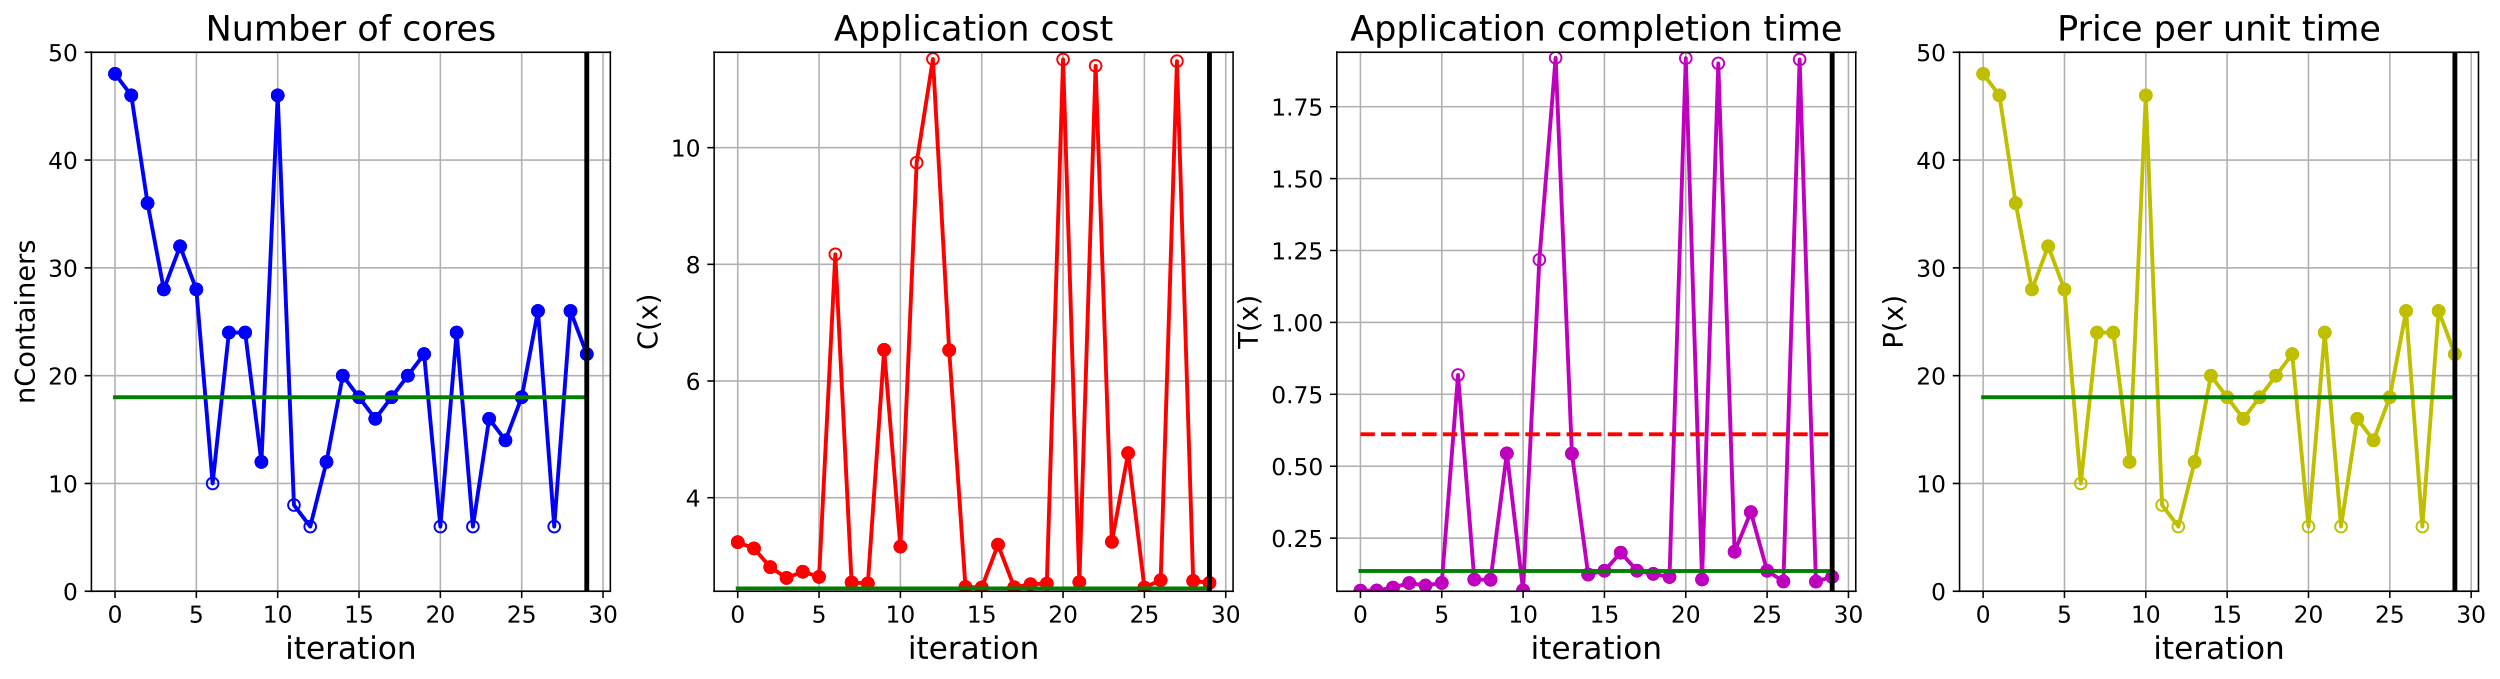<?xml version="1.0" encoding="utf-8" standalone="no"?>
<!DOCTYPE svg PUBLIC "-//W3C//DTD SVG 1.1//EN"
  "http://www.w3.org/Graphics/SVG/1.1/DTD/svg11.dtd">
<!-- Created with matplotlib (https://matplotlib.org/) -->
<svg height="349.376pt" version="1.1" viewBox="0 0 1285.69 349.376" width="1285.69pt" xmlns="http://www.w3.org/2000/svg" xmlns:xlink="http://www.w3.org/1999/xlink">
 <defs>
  <style type="text/css">
*{stroke-linecap:butt;stroke-linejoin:round;}
  </style>
 </defs>
 <g id="figure_1">
  <g id="patch_1">
   <path d="M 0 349.376 
L 1285.69 349.376 
L 1285.69 0 
L 0 0 
z
" style="fill:#ffffff;"/>
  </g>
  <g id="axes_1">
   <g id="patch_2">
    <path d="M 47.019 304.077 
L 313.889 304.077 
L 313.889 26.877 
L 47.019 26.877 
z
" style="fill:#ffffff;"/>
   </g>
   <g id="matplotlib.axis_1">
    <g id="xtick_1">
     <g id="line2d_1">
      <path clip-path="url(#p5787694a76)" d="M 59.15 304.077 
L 59.15 26.877 
" style="fill:none;stroke:#b0b0b0;stroke-linecap:square;stroke-width:0.8;"/>
     </g>
     <g id="line2d_2">
      <defs>
       <path d="M 0 0 
L 0 3.5 
" id="ma06f3e51e9" style="stroke:#000000;stroke-width:0.8;"/>
      </defs>
      <g>
       <use style="stroke:#000000;stroke-width:0.8;" x="59.15" xlink:href="#ma06f3e51e9" y="304.077"/>
      </g>
     </g>
     <g id="text_1">
      <!-- 0 -->
      <defs>
       <path d="M 31.781 66.406 
Q 24.172 66.406 20.328 58.906 
Q 16.5 51.422 16.5 36.375 
Q 16.5 21.391 20.328 13.891 
Q 24.172 6.391 31.781 6.391 
Q 39.453 6.391 43.281 13.891 
Q 47.125 21.391 47.125 36.375 
Q 47.125 51.422 43.281 58.906 
Q 39.453 66.406 31.781 66.406 
z
M 31.781 74.219 
Q 44.047 74.219 50.516 64.516 
Q 56.984 54.828 56.984 36.375 
Q 56.984 17.969 50.516 8.266 
Q 44.047 -1.422 31.781 -1.422 
Q 19.531 -1.422 13.062 8.266 
Q 6.594 17.969 6.594 36.375 
Q 6.594 54.828 13.062 64.516 
Q 19.531 74.219 31.781 74.219 
z
" id="DejaVuSans-48"/>
      </defs>
      <g transform="translate(55.332 320.195)scale(0.12 -0.12)">
       <use xlink:href="#DejaVuSans-48"/>
      </g>
     </g>
    </g>
    <g id="xtick_2">
     <g id="line2d_3">
      <path clip-path="url(#p5787694a76)" d="M 100.979 304.077 
L 100.979 26.877 
" style="fill:none;stroke:#b0b0b0;stroke-linecap:square;stroke-width:0.8;"/>
     </g>
     <g id="line2d_4">
      <g>
       <use style="stroke:#000000;stroke-width:0.8;" x="100.979" xlink:href="#ma06f3e51e9" y="304.077"/>
      </g>
     </g>
     <g id="text_2">
      <!-- 5 -->
      <defs>
       <path d="M 10.797 72.906 
L 49.516 72.906 
L 49.516 64.594 
L 19.828 64.594 
L 19.828 46.734 
Q 21.969 47.469 24.109 47.828 
Q 26.266 48.188 28.422 48.188 
Q 40.625 48.188 47.75 41.5 
Q 54.891 34.812 54.891 23.391 
Q 54.891 11.625 47.562 5.094 
Q 40.234 -1.422 26.906 -1.422 
Q 22.312 -1.422 17.547 -0.641 
Q 12.797 0.141 7.719 1.703 
L 7.719 11.625 
Q 12.109 9.234 16.797 8.062 
Q 21.484 6.891 26.703 6.891 
Q 35.156 6.891 40.078 11.328 
Q 45.016 15.766 45.016 23.391 
Q 45.016 31 40.078 35.438 
Q 35.156 39.891 26.703 39.891 
Q 22.75 39.891 18.812 39.016 
Q 14.891 38.141 10.797 36.281 
z
" id="DejaVuSans-53"/>
      </defs>
      <g transform="translate(97.161 320.195)scale(0.12 -0.12)">
       <use xlink:href="#DejaVuSans-53"/>
      </g>
     </g>
    </g>
    <g id="xtick_3">
     <g id="line2d_5">
      <path clip-path="url(#p5787694a76)" d="M 142.808 304.077 
L 142.808 26.877 
" style="fill:none;stroke:#b0b0b0;stroke-linecap:square;stroke-width:0.8;"/>
     </g>
     <g id="line2d_6">
      <g>
       <use style="stroke:#000000;stroke-width:0.8;" x="142.808" xlink:href="#ma06f3e51e9" y="304.077"/>
      </g>
     </g>
     <g id="text_3">
      <!-- 10 -->
      <defs>
       <path d="M 12.406 8.297 
L 28.516 8.297 
L 28.516 63.922 
L 10.984 60.406 
L 10.984 69.391 
L 28.422 72.906 
L 38.281 72.906 
L 38.281 8.297 
L 54.391 8.297 
L 54.391 0 
L 12.406 0 
z
" id="DejaVuSans-49"/>
      </defs>
      <g transform="translate(135.173 320.195)scale(0.12 -0.12)">
       <use xlink:href="#DejaVuSans-49"/>
       <use x="63.623" xlink:href="#DejaVuSans-48"/>
      </g>
     </g>
    </g>
    <g id="xtick_4">
     <g id="line2d_7">
      <path clip-path="url(#p5787694a76)" d="M 184.637 304.077 
L 184.637 26.877 
" style="fill:none;stroke:#b0b0b0;stroke-linecap:square;stroke-width:0.8;"/>
     </g>
     <g id="line2d_8">
      <g>
       <use style="stroke:#000000;stroke-width:0.8;" x="184.637" xlink:href="#ma06f3e51e9" y="304.077"/>
      </g>
     </g>
     <g id="text_4">
      <!-- 15 -->
      <g transform="translate(177.002 320.195)scale(0.12 -0.12)">
       <use xlink:href="#DejaVuSans-49"/>
       <use x="63.623" xlink:href="#DejaVuSans-53"/>
      </g>
     </g>
    </g>
    <g id="xtick_5">
     <g id="line2d_9">
      <path clip-path="url(#p5787694a76)" d="M 226.466 304.077 
L 226.466 26.877 
" style="fill:none;stroke:#b0b0b0;stroke-linecap:square;stroke-width:0.8;"/>
     </g>
     <g id="line2d_10">
      <g>
       <use style="stroke:#000000;stroke-width:0.8;" x="226.466" xlink:href="#ma06f3e51e9" y="304.077"/>
      </g>
     </g>
     <g id="text_5">
      <!-- 20 -->
      <defs>
       <path d="M 19.188 8.297 
L 53.609 8.297 
L 53.609 0 
L 7.328 0 
L 7.328 8.297 
Q 12.938 14.109 22.625 23.891 
Q 32.328 33.688 34.812 36.531 
Q 39.547 41.844 41.422 45.531 
Q 43.312 49.219 43.312 52.781 
Q 43.312 58.594 39.234 62.25 
Q 35.156 65.922 28.609 65.922 
Q 23.969 65.922 18.812 64.312 
Q 13.672 62.703 7.812 59.422 
L 7.812 69.391 
Q 13.766 71.781 18.938 73 
Q 24.125 74.219 28.422 74.219 
Q 39.75 74.219 46.484 68.547 
Q 53.219 62.891 53.219 53.422 
Q 53.219 48.922 51.531 44.891 
Q 49.859 40.875 45.406 35.406 
Q 44.188 33.984 37.641 27.219 
Q 31.109 20.453 19.188 8.297 
z
" id="DejaVuSans-50"/>
      </defs>
      <g transform="translate(218.831 320.195)scale(0.12 -0.12)">
       <use xlink:href="#DejaVuSans-50"/>
       <use x="63.623" xlink:href="#DejaVuSans-48"/>
      </g>
     </g>
    </g>
    <g id="xtick_6">
     <g id="line2d_11">
      <path clip-path="url(#p5787694a76)" d="M 268.295 304.077 
L 268.295 26.877 
" style="fill:none;stroke:#b0b0b0;stroke-linecap:square;stroke-width:0.8;"/>
     </g>
     <g id="line2d_12">
      <g>
       <use style="stroke:#000000;stroke-width:0.8;" x="268.295" xlink:href="#ma06f3e51e9" y="304.077"/>
      </g>
     </g>
     <g id="text_6">
      <!-- 25 -->
      <g transform="translate(260.66 320.195)scale(0.12 -0.12)">
       <use xlink:href="#DejaVuSans-50"/>
       <use x="63.623" xlink:href="#DejaVuSans-53"/>
      </g>
     </g>
    </g>
    <g id="xtick_7">
     <g id="line2d_13">
      <path clip-path="url(#p5787694a76)" d="M 310.124 304.077 
L 310.124 26.877 
" style="fill:none;stroke:#b0b0b0;stroke-linecap:square;stroke-width:0.8;"/>
     </g>
     <g id="line2d_14">
      <g>
       <use style="stroke:#000000;stroke-width:0.8;" x="310.124" xlink:href="#ma06f3e51e9" y="304.077"/>
      </g>
     </g>
     <g id="text_7">
      <!-- 30 -->
      <defs>
       <path d="M 40.578 39.312 
Q 47.656 37.797 51.625 33 
Q 55.609 28.219 55.609 21.188 
Q 55.609 10.406 48.188 4.484 
Q 40.766 -1.422 27.094 -1.422 
Q 22.516 -1.422 17.656 -0.516 
Q 12.797 0.391 7.625 2.203 
L 7.625 11.719 
Q 11.719 9.328 16.594 8.109 
Q 21.484 6.891 26.812 6.891 
Q 36.078 6.891 40.938 10.547 
Q 45.797 14.203 45.797 21.188 
Q 45.797 27.641 41.281 31.266 
Q 36.766 34.906 28.719 34.906 
L 20.219 34.906 
L 20.219 43.016 
L 29.109 43.016 
Q 36.375 43.016 40.234 45.922 
Q 44.094 48.828 44.094 54.297 
Q 44.094 59.906 40.109 62.906 
Q 36.141 65.922 28.719 65.922 
Q 24.656 65.922 20.016 65.031 
Q 15.375 64.156 9.812 62.312 
L 9.812 71.094 
Q 15.438 72.656 20.344 73.438 
Q 25.25 74.219 29.594 74.219 
Q 40.828 74.219 47.359 69.109 
Q 53.906 64.016 53.906 55.328 
Q 53.906 49.266 50.438 45.094 
Q 46.969 40.922 40.578 39.312 
z
" id="DejaVuSans-51"/>
      </defs>
      <g transform="translate(302.489 320.195)scale(0.12 -0.12)">
       <use xlink:href="#DejaVuSans-51"/>
       <use x="63.623" xlink:href="#DejaVuSans-48"/>
      </g>
     </g>
    </g>
    <g id="text_8">
     <!-- iteration -->
     <defs>
      <path d="M 9.422 54.688 
L 18.406 54.688 
L 18.406 0 
L 9.422 0 
z
M 9.422 75.984 
L 18.406 75.984 
L 18.406 64.594 
L 9.422 64.594 
z
" id="DejaVuSans-105"/>
      <path d="M 18.312 70.219 
L 18.312 54.688 
L 36.812 54.688 
L 36.812 47.703 
L 18.312 47.703 
L 18.312 18.016 
Q 18.312 11.328 20.141 9.422 
Q 21.969 7.516 27.594 7.516 
L 36.812 7.516 
L 36.812 0 
L 27.594 0 
Q 17.188 0 13.234 3.875 
Q 9.281 7.766 9.281 18.016 
L 9.281 47.703 
L 2.688 47.703 
L 2.688 54.688 
L 9.281 54.688 
L 9.281 70.219 
z
" id="DejaVuSans-116"/>
      <path d="M 56.203 29.594 
L 56.203 25.203 
L 14.891 25.203 
Q 15.484 15.922 20.484 11.062 
Q 25.484 6.203 34.422 6.203 
Q 39.594 6.203 44.453 7.469 
Q 49.312 8.734 54.109 11.281 
L 54.109 2.781 
Q 49.266 0.734 44.188 -0.344 
Q 39.109 -1.422 33.891 -1.422 
Q 20.797 -1.422 13.156 6.188 
Q 5.516 13.812 5.516 26.812 
Q 5.516 40.234 12.766 48.109 
Q 20.016 56 32.328 56 
Q 43.359 56 49.781 48.891 
Q 56.203 41.797 56.203 29.594 
z
M 47.219 32.234 
Q 47.125 39.594 43.094 43.984 
Q 39.062 48.391 32.422 48.391 
Q 24.906 48.391 20.391 44.141 
Q 15.875 39.891 15.188 32.172 
z
" id="DejaVuSans-101"/>
      <path d="M 41.109 46.297 
Q 39.594 47.172 37.812 47.578 
Q 36.031 48 33.891 48 
Q 26.266 48 22.188 43.047 
Q 18.109 38.094 18.109 28.812 
L 18.109 0 
L 9.078 0 
L 9.078 54.688 
L 18.109 54.688 
L 18.109 46.188 
Q 20.953 51.172 25.484 53.578 
Q 30.031 56 36.531 56 
Q 37.453 56 38.578 55.875 
Q 39.703 55.766 41.062 55.516 
z
" id="DejaVuSans-114"/>
      <path d="M 34.281 27.484 
Q 23.391 27.484 19.188 25 
Q 14.984 22.516 14.984 16.5 
Q 14.984 11.719 18.141 8.906 
Q 21.297 6.109 26.703 6.109 
Q 34.188 6.109 38.703 11.406 
Q 43.219 16.703 43.219 25.484 
L 43.219 27.484 
z
M 52.203 31.203 
L 52.203 0 
L 43.219 0 
L 43.219 8.297 
Q 40.141 3.328 35.547 0.953 
Q 30.953 -1.422 24.312 -1.422 
Q 15.922 -1.422 10.953 3.297 
Q 6 8.016 6 15.922 
Q 6 25.141 12.172 29.828 
Q 18.359 34.516 30.609 34.516 
L 43.219 34.516 
L 43.219 35.406 
Q 43.219 41.609 39.141 45 
Q 35.062 48.391 27.688 48.391 
Q 23 48.391 18.547 47.266 
Q 14.109 46.141 10.016 43.891 
L 10.016 52.203 
Q 14.938 54.109 19.578 55.047 
Q 24.219 56 28.609 56 
Q 40.484 56 46.344 49.844 
Q 52.203 43.703 52.203 31.203 
z
" id="DejaVuSans-97"/>
      <path d="M 30.609 48.391 
Q 23.391 48.391 19.188 42.75 
Q 14.984 37.109 14.984 27.297 
Q 14.984 17.484 19.156 11.844 
Q 23.344 6.203 30.609 6.203 
Q 37.797 6.203 41.984 11.859 
Q 46.188 17.531 46.188 27.297 
Q 46.188 37.016 41.984 42.703 
Q 37.797 48.391 30.609 48.391 
z
M 30.609 56 
Q 42.328 56 49.016 48.375 
Q 55.719 40.766 55.719 27.297 
Q 55.719 13.875 49.016 6.219 
Q 42.328 -1.422 30.609 -1.422 
Q 18.844 -1.422 12.172 6.219 
Q 5.516 13.875 5.516 27.297 
Q 5.516 40.766 12.172 48.375 
Q 18.844 56 30.609 56 
z
" id="DejaVuSans-111"/>
      <path d="M 54.891 33.016 
L 54.891 0 
L 45.906 0 
L 45.906 32.719 
Q 45.906 40.484 42.875 44.328 
Q 39.844 48.188 33.797 48.188 
Q 26.516 48.188 22.312 43.547 
Q 18.109 38.922 18.109 30.906 
L 18.109 0 
L 9.078 0 
L 9.078 54.688 
L 18.109 54.688 
L 18.109 46.188 
Q 21.344 51.125 25.703 53.562 
Q 30.078 56 35.797 56 
Q 45.219 56 50.047 50.172 
Q 54.891 44.344 54.891 33.016 
z
" id="DejaVuSans-110"/>
     </defs>
     <g transform="translate(146.658 338.848)scale(0.16 -0.16)">
      <use xlink:href="#DejaVuSans-105"/>
      <use x="27.783" xlink:href="#DejaVuSans-116"/>
      <use x="66.992" xlink:href="#DejaVuSans-101"/>
      <use x="128.516" xlink:href="#DejaVuSans-114"/>
      <use x="169.629" xlink:href="#DejaVuSans-97"/>
      <use x="230.908" xlink:href="#DejaVuSans-116"/>
      <use x="270.117" xlink:href="#DejaVuSans-105"/>
      <use x="297.9" xlink:href="#DejaVuSans-111"/>
      <use x="359.082" xlink:href="#DejaVuSans-110"/>
     </g>
    </g>
   </g>
   <g id="matplotlib.axis_2">
    <g id="ytick_1">
     <g id="line2d_15">
      <path clip-path="url(#p5787694a76)" d="M 47.019 304.077 
L 313.889 304.077 
" style="fill:none;stroke:#b0b0b0;stroke-linecap:square;stroke-width:0.8;"/>
     </g>
     <g id="line2d_16">
      <defs>
       <path d="M 0 0 
L -3.5 0 
" id="m6b79013d29" style="stroke:#000000;stroke-width:0.8;"/>
      </defs>
      <g>
       <use style="stroke:#000000;stroke-width:0.8;" x="47.019" xlink:href="#m6b79013d29" y="304.077"/>
      </g>
     </g>
     <g id="text_9">
      <!-- 0 -->
      <g transform="translate(32.384 308.636)scale(0.12 -0.12)">
       <use xlink:href="#DejaVuSans-48"/>
      </g>
     </g>
    </g>
    <g id="ytick_2">
     <g id="line2d_17">
      <path clip-path="url(#p5787694a76)" d="M 47.019 248.637 
L 313.889 248.637 
" style="fill:none;stroke:#b0b0b0;stroke-linecap:square;stroke-width:0.8;"/>
     </g>
     <g id="line2d_18">
      <g>
       <use style="stroke:#000000;stroke-width:0.8;" x="47.019" xlink:href="#m6b79013d29" y="248.637"/>
      </g>
     </g>
     <g id="text_10">
      <!-- 10 -->
      <g transform="translate(24.749 253.196)scale(0.12 -0.12)">
       <use xlink:href="#DejaVuSans-49"/>
       <use x="63.623" xlink:href="#DejaVuSans-48"/>
      </g>
     </g>
    </g>
    <g id="ytick_3">
     <g id="line2d_19">
      <path clip-path="url(#p5787694a76)" d="M 47.019 193.197 
L 313.889 193.197 
" style="fill:none;stroke:#b0b0b0;stroke-linecap:square;stroke-width:0.8;"/>
     </g>
     <g id="line2d_20">
      <g>
       <use style="stroke:#000000;stroke-width:0.8;" x="47.019" xlink:href="#m6b79013d29" y="193.197"/>
      </g>
     </g>
     <g id="text_11">
      <!-- 20 -->
      <g transform="translate(24.749 197.756)scale(0.12 -0.12)">
       <use xlink:href="#DejaVuSans-50"/>
       <use x="63.623" xlink:href="#DejaVuSans-48"/>
      </g>
     </g>
    </g>
    <g id="ytick_4">
     <g id="line2d_21">
      <path clip-path="url(#p5787694a76)" d="M 47.019 137.757 
L 313.889 137.757 
" style="fill:none;stroke:#b0b0b0;stroke-linecap:square;stroke-width:0.8;"/>
     </g>
     <g id="line2d_22">
      <g>
       <use style="stroke:#000000;stroke-width:0.8;" x="47.019" xlink:href="#m6b79013d29" y="137.757"/>
      </g>
     </g>
     <g id="text_12">
      <!-- 30 -->
      <g transform="translate(24.749 142.316)scale(0.12 -0.12)">
       <use xlink:href="#DejaVuSans-51"/>
       <use x="63.623" xlink:href="#DejaVuSans-48"/>
      </g>
     </g>
    </g>
    <g id="ytick_5">
     <g id="line2d_23">
      <path clip-path="url(#p5787694a76)" d="M 47.019 82.317 
L 313.889 82.317 
" style="fill:none;stroke:#b0b0b0;stroke-linecap:square;stroke-width:0.8;"/>
     </g>
     <g id="line2d_24">
      <g>
       <use style="stroke:#000000;stroke-width:0.8;" x="47.019" xlink:href="#m6b79013d29" y="82.317"/>
      </g>
     </g>
     <g id="text_13">
      <!-- 40 -->
      <defs>
       <path d="M 37.797 64.312 
L 12.891 25.391 
L 37.797 25.391 
z
M 35.203 72.906 
L 47.609 72.906 
L 47.609 25.391 
L 58.016 25.391 
L 58.016 17.188 
L 47.609 17.188 
L 47.609 0 
L 37.797 0 
L 37.797 17.188 
L 4.891 17.188 
L 4.891 26.703 
z
" id="DejaVuSans-52"/>
      </defs>
      <g transform="translate(24.749 86.876)scale(0.12 -0.12)">
       <use xlink:href="#DejaVuSans-52"/>
       <use x="63.623" xlink:href="#DejaVuSans-48"/>
      </g>
     </g>
    </g>
    <g id="ytick_6">
     <g id="line2d_25">
      <path clip-path="url(#p5787694a76)" d="M 47.019 26.877 
L 313.889 26.877 
" style="fill:none;stroke:#b0b0b0;stroke-linecap:square;stroke-width:0.8;"/>
     </g>
     <g id="line2d_26">
      <g>
       <use style="stroke:#000000;stroke-width:0.8;" x="47.019" xlink:href="#m6b79013d29" y="26.877"/>
      </g>
     </g>
     <g id="text_14">
      <!-- 50 -->
      <g transform="translate(24.749 31.436)scale(0.12 -0.12)">
       <use xlink:href="#DejaVuSans-53"/>
       <use x="63.623" xlink:href="#DejaVuSans-48"/>
      </g>
     </g>
    </g>
    <g id="text_15">
     <!-- nContainers -->
     <defs>
      <path d="M 64.406 67.281 
L 64.406 56.891 
Q 59.422 61.531 53.781 63.812 
Q 48.141 66.109 41.797 66.109 
Q 29.297 66.109 22.656 58.469 
Q 16.016 50.828 16.016 36.375 
Q 16.016 21.969 22.656 14.328 
Q 29.297 6.688 41.797 6.688 
Q 48.141 6.688 53.781 8.984 
Q 59.422 11.281 64.406 15.922 
L 64.406 5.609 
Q 59.234 2.094 53.438 0.328 
Q 47.656 -1.422 41.219 -1.422 
Q 24.656 -1.422 15.125 8.703 
Q 5.609 18.844 5.609 36.375 
Q 5.609 53.953 15.125 64.078 
Q 24.656 74.219 41.219 74.219 
Q 47.75 74.219 53.531 72.484 
Q 59.328 70.75 64.406 67.281 
z
" id="DejaVuSans-67"/>
      <path d="M 44.281 53.078 
L 44.281 44.578 
Q 40.484 46.531 36.375 47.5 
Q 32.281 48.484 27.875 48.484 
Q 21.188 48.484 17.844 46.438 
Q 14.5 44.391 14.5 40.281 
Q 14.5 37.156 16.891 35.375 
Q 19.281 33.594 26.516 31.984 
L 29.594 31.297 
Q 39.156 29.25 43.188 25.516 
Q 47.219 21.781 47.219 15.094 
Q 47.219 7.469 41.188 3.016 
Q 35.156 -1.422 24.609 -1.422 
Q 20.219 -1.422 15.453 -0.562 
Q 10.688 0.297 5.422 2 
L 5.422 11.281 
Q 10.406 8.688 15.234 7.391 
Q 20.062 6.109 24.812 6.109 
Q 31.156 6.109 34.562 8.281 
Q 37.984 10.453 37.984 14.406 
Q 37.984 18.062 35.516 20.016 
Q 33.062 21.969 24.703 23.781 
L 21.578 24.516 
Q 13.234 26.266 9.516 29.906 
Q 5.812 33.547 5.812 39.891 
Q 5.812 47.609 11.281 51.797 
Q 16.75 56 26.812 56 
Q 31.781 56 36.172 55.266 
Q 40.578 54.547 44.281 53.078 
z
" id="DejaVuSans-115"/>
     </defs>
     <g transform="translate(17.838 207.767)rotate(-90)scale(0.14 -0.14)">
      <use xlink:href="#DejaVuSans-110"/>
      <use x="63.379" xlink:href="#DejaVuSans-67"/>
      <use x="133.203" xlink:href="#DejaVuSans-111"/>
      <use x="194.385" xlink:href="#DejaVuSans-110"/>
      <use x="257.764" xlink:href="#DejaVuSans-116"/>
      <use x="296.973" xlink:href="#DejaVuSans-97"/>
      <use x="358.252" xlink:href="#DejaVuSans-105"/>
      <use x="386.035" xlink:href="#DejaVuSans-110"/>
      <use x="449.414" xlink:href="#DejaVuSans-101"/>
      <use x="510.938" xlink:href="#DejaVuSans-114"/>
      <use x="552.051" xlink:href="#DejaVuSans-115"/>
     </g>
    </g>
   </g>
   <g id="line2d_27">
    <path clip-path="url(#p5787694a76)" d="M 59.15 37.965 
L 67.516 49.053 
L 75.881 104.493 
L 84.247 148.845 
L 92.613 126.669 
L 100.979 148.845 
L 109.345 248.637 
L 117.711 171.021 
L 126.076 171.021 
L 134.442 237.549 
L 142.808 49.053 
L 151.174 259.725 
L 159.54 270.813 
L 167.905 237.549 
L 176.271 193.197 
L 184.637 204.285 
L 193.003 215.373 
L 201.369 204.285 
L 209.735 193.197 
L 218.1 182.109 
L 226.466 270.813 
L 234.832 171.021 
L 243.198 270.813 
L 251.564 215.373 
L 259.929 226.461 
L 268.295 204.285 
L 276.661 159.933 
L 285.027 270.813 
L 293.393 159.933 
L 301.759 182.109 
" style="fill:none;stroke:#0000ff;stroke-linecap:square;stroke-width:2;"/>
    <defs>
     <path d="M 0 3 
C 0.796 3 1.559 2.684 2.121 2.121 
C 2.684 1.559 3 0.796 3 0 
C 3 -0.796 2.684 -1.559 2.121 -2.121 
C 1.559 -2.684 0.796 -3 0 -3 
C -0.796 -3 -1.559 -2.684 -2.121 -2.121 
C -2.684 -1.559 -3 -0.796 -3 0 
C -3 0.796 -2.684 1.559 -2.121 2.121 
C -1.559 2.684 -0.796 3 0 3 
z
" id="m5c7a22d00d" style="stroke:#0000ff;"/>
    </defs>
    <g clip-path="url(#p5787694a76)">
     <use style="fill-opacity:0;stroke:#0000ff;" x="59.15" xlink:href="#m5c7a22d00d" y="37.965"/>
     <use style="fill-opacity:0;stroke:#0000ff;" x="67.516" xlink:href="#m5c7a22d00d" y="49.053"/>
     <use style="fill-opacity:0;stroke:#0000ff;" x="75.881" xlink:href="#m5c7a22d00d" y="104.493"/>
     <use style="fill-opacity:0;stroke:#0000ff;" x="84.247" xlink:href="#m5c7a22d00d" y="148.845"/>
     <use style="fill-opacity:0;stroke:#0000ff;" x="92.613" xlink:href="#m5c7a22d00d" y="126.669"/>
     <use style="fill-opacity:0;stroke:#0000ff;" x="100.979" xlink:href="#m5c7a22d00d" y="148.845"/>
     <use style="fill-opacity:0;stroke:#0000ff;" x="109.345" xlink:href="#m5c7a22d00d" y="248.637"/>
     <use style="fill-opacity:0;stroke:#0000ff;" x="117.711" xlink:href="#m5c7a22d00d" y="171.021"/>
     <use style="fill-opacity:0;stroke:#0000ff;" x="126.076" xlink:href="#m5c7a22d00d" y="171.021"/>
     <use style="fill-opacity:0;stroke:#0000ff;" x="134.442" xlink:href="#m5c7a22d00d" y="237.549"/>
     <use style="fill-opacity:0;stroke:#0000ff;" x="142.808" xlink:href="#m5c7a22d00d" y="49.053"/>
     <use style="fill-opacity:0;stroke:#0000ff;" x="151.174" xlink:href="#m5c7a22d00d" y="259.725"/>
     <use style="fill-opacity:0;stroke:#0000ff;" x="159.54" xlink:href="#m5c7a22d00d" y="270.813"/>
     <use style="fill-opacity:0;stroke:#0000ff;" x="167.905" xlink:href="#m5c7a22d00d" y="237.549"/>
     <use style="fill-opacity:0;stroke:#0000ff;" x="176.271" xlink:href="#m5c7a22d00d" y="193.197"/>
     <use style="fill-opacity:0;stroke:#0000ff;" x="184.637" xlink:href="#m5c7a22d00d" y="204.285"/>
     <use style="fill-opacity:0;stroke:#0000ff;" x="193.003" xlink:href="#m5c7a22d00d" y="215.373"/>
     <use style="fill-opacity:0;stroke:#0000ff;" x="201.369" xlink:href="#m5c7a22d00d" y="204.285"/>
     <use style="fill-opacity:0;stroke:#0000ff;" x="209.735" xlink:href="#m5c7a22d00d" y="193.197"/>
     <use style="fill-opacity:0;stroke:#0000ff;" x="218.1" xlink:href="#m5c7a22d00d" y="182.109"/>
     <use style="fill-opacity:0;stroke:#0000ff;" x="226.466" xlink:href="#m5c7a22d00d" y="270.813"/>
     <use style="fill-opacity:0;stroke:#0000ff;" x="234.832" xlink:href="#m5c7a22d00d" y="171.021"/>
     <use style="fill-opacity:0;stroke:#0000ff;" x="243.198" xlink:href="#m5c7a22d00d" y="270.813"/>
     <use style="fill-opacity:0;stroke:#0000ff;" x="251.564" xlink:href="#m5c7a22d00d" y="215.373"/>
     <use style="fill-opacity:0;stroke:#0000ff;" x="259.929" xlink:href="#m5c7a22d00d" y="226.461"/>
     <use style="fill-opacity:0;stroke:#0000ff;" x="268.295" xlink:href="#m5c7a22d00d" y="204.285"/>
     <use style="fill-opacity:0;stroke:#0000ff;" x="276.661" xlink:href="#m5c7a22d00d" y="159.933"/>
     <use style="fill-opacity:0;stroke:#0000ff;" x="285.027" xlink:href="#m5c7a22d00d" y="270.813"/>
     <use style="fill-opacity:0;stroke:#0000ff;" x="293.393" xlink:href="#m5c7a22d00d" y="159.933"/>
     <use style="fill-opacity:0;stroke:#0000ff;" x="301.759" xlink:href="#m5c7a22d00d" y="182.109"/>
    </g>
   </g>
   <g id="line2d_28">
    <defs>
     <path d="M 0 3 
C 0.796 3 1.559 2.684 2.121 2.121 
C 2.684 1.559 3 0.796 3 0 
C 3 -0.796 2.684 -1.559 2.121 -2.121 
C 1.559 -2.684 0.796 -3 0 -3 
C -0.796 -3 -1.559 -2.684 -2.121 -2.121 
C -2.684 -1.559 -3 -0.796 -3 0 
C -3 0.796 -2.684 1.559 -2.121 2.121 
C -1.559 2.684 -0.796 3 0 3 
z
" id="meae831344a" style="stroke:#0000ff;"/>
    </defs>
    <g clip-path="url(#p5787694a76)">
     <use style="fill:#0000ff;stroke:#0000ff;" x="59.15" xlink:href="#meae831344a" y="37.965"/>
    </g>
   </g>
   <g id="line2d_29">
    <g clip-path="url(#p5787694a76)">
     <use style="fill:#0000ff;stroke:#0000ff;" x="67.516" xlink:href="#meae831344a" y="49.053"/>
    </g>
   </g>
   <g id="line2d_30">
    <g clip-path="url(#p5787694a76)">
     <use style="fill:#0000ff;stroke:#0000ff;" x="75.881" xlink:href="#meae831344a" y="104.493"/>
    </g>
   </g>
   <g id="line2d_31">
    <g clip-path="url(#p5787694a76)">
     <use style="fill:#0000ff;stroke:#0000ff;" x="84.247" xlink:href="#meae831344a" y="148.845"/>
    </g>
   </g>
   <g id="line2d_32">
    <g clip-path="url(#p5787694a76)">
     <use style="fill:#0000ff;stroke:#0000ff;" x="92.613" xlink:href="#meae831344a" y="126.669"/>
    </g>
   </g>
   <g id="line2d_33">
    <g clip-path="url(#p5787694a76)">
     <use style="fill:#0000ff;stroke:#0000ff;" x="100.979" xlink:href="#meae831344a" y="148.845"/>
    </g>
   </g>
   <g id="line2d_34">
    <g clip-path="url(#p5787694a76)">
     <use style="fill:#0000ff;stroke:#0000ff;" x="117.711" xlink:href="#meae831344a" y="171.021"/>
    </g>
   </g>
   <g id="line2d_35">
    <g clip-path="url(#p5787694a76)">
     <use style="fill:#0000ff;stroke:#0000ff;" x="126.076" xlink:href="#meae831344a" y="171.021"/>
    </g>
   </g>
   <g id="line2d_36">
    <g clip-path="url(#p5787694a76)">
     <use style="fill:#0000ff;stroke:#0000ff;" x="134.442" xlink:href="#meae831344a" y="237.549"/>
    </g>
   </g>
   <g id="line2d_37">
    <g clip-path="url(#p5787694a76)">
     <use style="fill:#0000ff;stroke:#0000ff;" x="142.808" xlink:href="#meae831344a" y="49.053"/>
    </g>
   </g>
   <g id="line2d_38">
    <g clip-path="url(#p5787694a76)">
     <use style="fill:#0000ff;stroke:#0000ff;" x="167.905" xlink:href="#meae831344a" y="237.549"/>
    </g>
   </g>
   <g id="line2d_39">
    <g clip-path="url(#p5787694a76)">
     <use style="fill:#0000ff;stroke:#0000ff;" x="176.271" xlink:href="#meae831344a" y="193.197"/>
    </g>
   </g>
   <g id="line2d_40">
    <g clip-path="url(#p5787694a76)">
     <use style="fill:#0000ff;stroke:#0000ff;" x="184.637" xlink:href="#meae831344a" y="204.285"/>
    </g>
   </g>
   <g id="line2d_41">
    <g clip-path="url(#p5787694a76)">
     <use style="fill:#0000ff;stroke:#0000ff;" x="193.003" xlink:href="#meae831344a" y="215.373"/>
    </g>
   </g>
   <g id="line2d_42">
    <g clip-path="url(#p5787694a76)">
     <use style="fill:#0000ff;stroke:#0000ff;" x="201.369" xlink:href="#meae831344a" y="204.285"/>
    </g>
   </g>
   <g id="line2d_43">
    <g clip-path="url(#p5787694a76)">
     <use style="fill:#0000ff;stroke:#0000ff;" x="209.735" xlink:href="#meae831344a" y="193.197"/>
    </g>
   </g>
   <g id="line2d_44">
    <g clip-path="url(#p5787694a76)">
     <use style="fill:#0000ff;stroke:#0000ff;" x="218.1" xlink:href="#meae831344a" y="182.109"/>
    </g>
   </g>
   <g id="line2d_45">
    <g clip-path="url(#p5787694a76)">
     <use style="fill:#0000ff;stroke:#0000ff;" x="234.832" xlink:href="#meae831344a" y="171.021"/>
    </g>
   </g>
   <g id="line2d_46">
    <g clip-path="url(#p5787694a76)">
     <use style="fill:#0000ff;stroke:#0000ff;" x="251.564" xlink:href="#meae831344a" y="215.373"/>
    </g>
   </g>
   <g id="line2d_47">
    <g clip-path="url(#p5787694a76)">
     <use style="fill:#0000ff;stroke:#0000ff;" x="259.929" xlink:href="#meae831344a" y="226.461"/>
    </g>
   </g>
   <g id="line2d_48">
    <g clip-path="url(#p5787694a76)">
     <use style="fill:#0000ff;stroke:#0000ff;" x="268.295" xlink:href="#meae831344a" y="204.285"/>
    </g>
   </g>
   <g id="line2d_49">
    <g clip-path="url(#p5787694a76)">
     <use style="fill:#0000ff;stroke:#0000ff;" x="276.661" xlink:href="#meae831344a" y="159.933"/>
    </g>
   </g>
   <g id="line2d_50">
    <g clip-path="url(#p5787694a76)">
     <use style="fill:#0000ff;stroke:#0000ff;" x="293.393" xlink:href="#meae831344a" y="159.933"/>
    </g>
   </g>
   <g id="line2d_51">
    <g clip-path="url(#p5787694a76)">
     <use style="fill:#0000ff;stroke:#0000ff;" x="301.759" xlink:href="#meae831344a" y="182.109"/>
    </g>
   </g>
   <g id="line2d_52">
    <path clip-path="url(#p5787694a76)" d="M 59.15 204.285 
L 67.516 204.285 
L 75.881 204.285 
L 84.247 204.285 
L 92.613 204.285 
L 100.979 204.285 
L 109.345 204.285 
L 117.711 204.285 
L 126.076 204.285 
L 134.442 204.285 
L 142.808 204.285 
L 151.174 204.285 
L 159.54 204.285 
L 167.905 204.285 
L 176.271 204.285 
L 184.637 204.285 
L 193.003 204.285 
L 201.369 204.285 
L 209.735 204.285 
L 218.1 204.285 
L 226.466 204.285 
L 234.832 204.285 
L 243.198 204.285 
L 251.564 204.285 
L 259.929 204.285 
L 268.295 204.285 
L 276.661 204.285 
L 285.027 204.285 
L 293.393 204.285 
L 301.759 204.285 
" style="fill:none;stroke:#008000;stroke-linecap:square;stroke-width:2;"/>
   </g>
   <g id="line2d_53">
    <path clip-path="url(#p5787694a76)" d="M 301.759 304.077 
L 301.759 26.877 
" style="fill:none;stroke:#000000;stroke-linecap:square;stroke-width:2.5;"/>
   </g>
   <g id="patch_3">
    <path d="M 47.019 304.077 
L 47.019 26.877 
" style="fill:none;stroke:#000000;stroke-linecap:square;stroke-linejoin:miter;stroke-width:0.8;"/>
   </g>
   <g id="patch_4">
    <path d="M 313.889 304.077 
L 313.889 26.877 
" style="fill:none;stroke:#000000;stroke-linecap:square;stroke-linejoin:miter;stroke-width:0.8;"/>
   </g>
   <g id="patch_5">
    <path d="M 47.019 304.077 
L 313.889 304.077 
" style="fill:none;stroke:#000000;stroke-linecap:square;stroke-linejoin:miter;stroke-width:0.8;"/>
   </g>
   <g id="patch_6">
    <path d="M 47.019 26.877 
L 313.889 26.877 
" style="fill:none;stroke:#000000;stroke-linecap:square;stroke-linejoin:miter;stroke-width:0.8;"/>
   </g>
   <g id="text_16">
    <!-- Number of cores -->
    <defs>
     <path d="M 9.812 72.906 
L 23.094 72.906 
L 55.422 11.922 
L 55.422 72.906 
L 64.984 72.906 
L 64.984 0 
L 51.703 0 
L 19.391 60.984 
L 19.391 0 
L 9.812 0 
z
" id="DejaVuSans-78"/>
     <path d="M 8.5 21.578 
L 8.5 54.688 
L 17.484 54.688 
L 17.484 21.922 
Q 17.484 14.156 20.5 10.266 
Q 23.531 6.391 29.594 6.391 
Q 36.859 6.391 41.078 11.031 
Q 45.312 15.672 45.312 23.688 
L 45.312 54.688 
L 54.297 54.688 
L 54.297 0 
L 45.312 0 
L 45.312 8.406 
Q 42.047 3.422 37.719 1 
Q 33.406 -1.422 27.688 -1.422 
Q 18.266 -1.422 13.375 4.438 
Q 8.5 10.297 8.5 21.578 
z
M 31.109 56 
z
" id="DejaVuSans-117"/>
     <path d="M 52 44.188 
Q 55.375 50.25 60.062 53.125 
Q 64.75 56 71.094 56 
Q 79.641 56 84.281 50.016 
Q 88.922 44.047 88.922 33.016 
L 88.922 0 
L 79.891 0 
L 79.891 32.719 
Q 79.891 40.578 77.094 44.375 
Q 74.312 48.188 68.609 48.188 
Q 61.625 48.188 57.562 43.547 
Q 53.516 38.922 53.516 30.906 
L 53.516 0 
L 44.484 0 
L 44.484 32.719 
Q 44.484 40.625 41.703 44.406 
Q 38.922 48.188 33.109 48.188 
Q 26.219 48.188 22.156 43.531 
Q 18.109 38.875 18.109 30.906 
L 18.109 0 
L 9.078 0 
L 9.078 54.688 
L 18.109 54.688 
L 18.109 46.188 
Q 21.188 51.219 25.484 53.609 
Q 29.781 56 35.688 56 
Q 41.656 56 45.828 52.969 
Q 50 49.953 52 44.188 
z
" id="DejaVuSans-109"/>
     <path d="M 48.688 27.297 
Q 48.688 37.203 44.609 42.844 
Q 40.531 48.484 33.406 48.484 
Q 26.266 48.484 22.188 42.844 
Q 18.109 37.203 18.109 27.297 
Q 18.109 17.391 22.188 11.75 
Q 26.266 6.109 33.406 6.109 
Q 40.531 6.109 44.609 11.75 
Q 48.688 17.391 48.688 27.297 
z
M 18.109 46.391 
Q 20.953 51.266 25.266 53.625 
Q 29.594 56 35.594 56 
Q 45.562 56 51.781 48.094 
Q 58.016 40.188 58.016 27.297 
Q 58.016 14.406 51.781 6.484 
Q 45.562 -1.422 35.594 -1.422 
Q 29.594 -1.422 25.266 0.953 
Q 20.953 3.328 18.109 8.203 
L 18.109 0 
L 9.078 0 
L 9.078 75.984 
L 18.109 75.984 
z
" id="DejaVuSans-98"/>
     <path id="DejaVuSans-32"/>
     <path d="M 37.109 75.984 
L 37.109 68.5 
L 28.516 68.5 
Q 23.688 68.5 21.797 66.547 
Q 19.922 64.594 19.922 59.516 
L 19.922 54.688 
L 34.719 54.688 
L 34.719 47.703 
L 19.922 47.703 
L 19.922 0 
L 10.891 0 
L 10.891 47.703 
L 2.297 47.703 
L 2.297 54.688 
L 10.891 54.688 
L 10.891 58.5 
Q 10.891 67.625 15.141 71.797 
Q 19.391 75.984 28.609 75.984 
z
" id="DejaVuSans-102"/>
     <path d="M 48.781 52.594 
L 48.781 44.188 
Q 44.969 46.297 41.141 47.344 
Q 37.312 48.391 33.406 48.391 
Q 24.656 48.391 19.812 42.844 
Q 14.984 37.312 14.984 27.297 
Q 14.984 17.281 19.812 11.734 
Q 24.656 6.203 33.406 6.203 
Q 37.312 6.203 41.141 7.25 
Q 44.969 8.297 48.781 10.406 
L 48.781 2.094 
Q 45.016 0.344 40.984 -0.531 
Q 36.969 -1.422 32.422 -1.422 
Q 20.062 -1.422 12.781 6.344 
Q 5.516 14.109 5.516 27.297 
Q 5.516 40.672 12.859 48.328 
Q 20.219 56 33.016 56 
Q 37.156 56 41.109 55.141 
Q 45.062 54.297 48.781 52.594 
z
" id="DejaVuSans-99"/>
    </defs>
    <g transform="translate(105.725 20.877)scale(0.18 -0.18)">
     <use xlink:href="#DejaVuSans-78"/>
     <use x="74.805" xlink:href="#DejaVuSans-117"/>
     <use x="138.184" xlink:href="#DejaVuSans-109"/>
     <use x="235.596" xlink:href="#DejaVuSans-98"/>
     <use x="299.072" xlink:href="#DejaVuSans-101"/>
     <use x="360.596" xlink:href="#DejaVuSans-114"/>
     <use x="401.709" xlink:href="#DejaVuSans-32"/>
     <use x="433.496" xlink:href="#DejaVuSans-111"/>
     <use x="494.678" xlink:href="#DejaVuSans-102"/>
     <use x="529.883" xlink:href="#DejaVuSans-32"/>
     <use x="561.67" xlink:href="#DejaVuSans-99"/>
     <use x="616.65" xlink:href="#DejaVuSans-111"/>
     <use x="677.832" xlink:href="#DejaVuSans-114"/>
     <use x="716.695" xlink:href="#DejaVuSans-101"/>
     <use x="778.219" xlink:href="#DejaVuSans-115"/>
    </g>
   </g>
  </g>
  <g id="axes_2">
   <g id="patch_7">
    <path d="M 367.263 304.077 
L 634.132 304.077 
L 634.132 26.877 
L 367.263 26.877 
z
" style="fill:#ffffff;"/>
   </g>
   <g id="matplotlib.axis_3">
    <g id="xtick_8">
     <g id="line2d_54">
      <path clip-path="url(#p548663f79e)" d="M 379.393 304.077 
L 379.393 26.877 
" style="fill:none;stroke:#b0b0b0;stroke-linecap:square;stroke-width:0.8;"/>
     </g>
     <g id="line2d_55">
      <g>
       <use style="stroke:#000000;stroke-width:0.8;" x="379.393" xlink:href="#ma06f3e51e9" y="304.077"/>
      </g>
     </g>
     <g id="text_17">
      <!-- 0 -->
      <g transform="translate(375.576 320.195)scale(0.12 -0.12)">
       <use xlink:href="#DejaVuSans-48"/>
      </g>
     </g>
    </g>
    <g id="xtick_9">
     <g id="line2d_56">
      <path clip-path="url(#p548663f79e)" d="M 421.222 304.077 
L 421.222 26.877 
" style="fill:none;stroke:#b0b0b0;stroke-linecap:square;stroke-width:0.8;"/>
     </g>
     <g id="line2d_57">
      <g>
       <use style="stroke:#000000;stroke-width:0.8;" x="421.222" xlink:href="#ma06f3e51e9" y="304.077"/>
      </g>
     </g>
     <g id="text_18">
      <!-- 5 -->
      <g transform="translate(417.405 320.195)scale(0.12 -0.12)">
       <use xlink:href="#DejaVuSans-53"/>
      </g>
     </g>
    </g>
    <g id="xtick_10">
     <g id="line2d_58">
      <path clip-path="url(#p548663f79e)" d="M 463.051 304.077 
L 463.051 26.877 
" style="fill:none;stroke:#b0b0b0;stroke-linecap:square;stroke-width:0.8;"/>
     </g>
     <g id="line2d_59">
      <g>
       <use style="stroke:#000000;stroke-width:0.8;" x="463.051" xlink:href="#ma06f3e51e9" y="304.077"/>
      </g>
     </g>
     <g id="text_19">
      <!-- 10 -->
      <g transform="translate(455.416 320.195)scale(0.12 -0.12)">
       <use xlink:href="#DejaVuSans-49"/>
       <use x="63.623" xlink:href="#DejaVuSans-48"/>
      </g>
     </g>
    </g>
    <g id="xtick_11">
     <g id="line2d_60">
      <path clip-path="url(#p548663f79e)" d="M 504.881 304.077 
L 504.881 26.877 
" style="fill:none;stroke:#b0b0b0;stroke-linecap:square;stroke-width:0.8;"/>
     </g>
     <g id="line2d_61">
      <g>
       <use style="stroke:#000000;stroke-width:0.8;" x="504.881" xlink:href="#ma06f3e51e9" y="304.077"/>
      </g>
     </g>
     <g id="text_20">
      <!-- 15 -->
      <g transform="translate(497.246 320.195)scale(0.12 -0.12)">
       <use xlink:href="#DejaVuSans-49"/>
       <use x="63.623" xlink:href="#DejaVuSans-53"/>
      </g>
     </g>
    </g>
    <g id="xtick_12">
     <g id="line2d_62">
      <path clip-path="url(#p548663f79e)" d="M 546.71 304.077 
L 546.71 26.877 
" style="fill:none;stroke:#b0b0b0;stroke-linecap:square;stroke-width:0.8;"/>
     </g>
     <g id="line2d_63">
      <g>
       <use style="stroke:#000000;stroke-width:0.8;" x="546.71" xlink:href="#ma06f3e51e9" y="304.077"/>
      </g>
     </g>
     <g id="text_21">
      <!-- 20 -->
      <g transform="translate(539.075 320.195)scale(0.12 -0.12)">
       <use xlink:href="#DejaVuSans-50"/>
       <use x="63.623" xlink:href="#DejaVuSans-48"/>
      </g>
     </g>
    </g>
    <g id="xtick_13">
     <g id="line2d_64">
      <path clip-path="url(#p548663f79e)" d="M 588.539 304.077 
L 588.539 26.877 
" style="fill:none;stroke:#b0b0b0;stroke-linecap:square;stroke-width:0.8;"/>
     </g>
     <g id="line2d_65">
      <g>
       <use style="stroke:#000000;stroke-width:0.8;" x="588.539" xlink:href="#ma06f3e51e9" y="304.077"/>
      </g>
     </g>
     <g id="text_22">
      <!-- 25 -->
      <g transform="translate(580.904 320.195)scale(0.12 -0.12)">
       <use xlink:href="#DejaVuSans-50"/>
       <use x="63.623" xlink:href="#DejaVuSans-53"/>
      </g>
     </g>
    </g>
    <g id="xtick_14">
     <g id="line2d_66">
      <path clip-path="url(#p548663f79e)" d="M 630.368 304.077 
L 630.368 26.877 
" style="fill:none;stroke:#b0b0b0;stroke-linecap:square;stroke-width:0.8;"/>
     </g>
     <g id="line2d_67">
      <g>
       <use style="stroke:#000000;stroke-width:0.8;" x="630.368" xlink:href="#ma06f3e51e9" y="304.077"/>
      </g>
     </g>
     <g id="text_23">
      <!-- 30 -->
      <g transform="translate(622.733 320.195)scale(0.12 -0.12)">
       <use xlink:href="#DejaVuSans-51"/>
       <use x="63.623" xlink:href="#DejaVuSans-48"/>
      </g>
     </g>
    </g>
    <g id="text_24">
     <!-- iteration -->
     <g transform="translate(466.901 338.848)scale(0.16 -0.16)">
      <use xlink:href="#DejaVuSans-105"/>
      <use x="27.783" xlink:href="#DejaVuSans-116"/>
      <use x="66.992" xlink:href="#DejaVuSans-101"/>
      <use x="128.516" xlink:href="#DejaVuSans-114"/>
      <use x="169.629" xlink:href="#DejaVuSans-97"/>
      <use x="230.908" xlink:href="#DejaVuSans-116"/>
      <use x="270.117" xlink:href="#DejaVuSans-105"/>
      <use x="297.9" xlink:href="#DejaVuSans-111"/>
      <use x="359.082" xlink:href="#DejaVuSans-110"/>
     </g>
    </g>
   </g>
   <g id="matplotlib.axis_4">
    <g id="ytick_7">
     <g id="line2d_68">
      <path clip-path="url(#p548663f79e)" d="M 367.263 255.944 
L 634.132 255.944 
" style="fill:none;stroke:#b0b0b0;stroke-linecap:square;stroke-width:0.8;"/>
     </g>
     <g id="line2d_69">
      <g>
       <use style="stroke:#000000;stroke-width:0.8;" x="367.263" xlink:href="#m6b79013d29" y="255.944"/>
      </g>
     </g>
     <g id="text_25">
      <!-- 4 -->
      <g transform="translate(352.628 260.503)scale(0.12 -0.12)">
       <use xlink:href="#DejaVuSans-52"/>
      </g>
     </g>
    </g>
    <g id="ytick_8">
     <g id="line2d_70">
      <path clip-path="url(#p548663f79e)" d="M 367.263 195.942 
L 634.132 195.942 
" style="fill:none;stroke:#b0b0b0;stroke-linecap:square;stroke-width:0.8;"/>
     </g>
     <g id="line2d_71">
      <g>
       <use style="stroke:#000000;stroke-width:0.8;" x="367.263" xlink:href="#m6b79013d29" y="195.942"/>
      </g>
     </g>
     <g id="text_26">
      <!-- 6 -->
      <defs>
       <path d="M 33.016 40.375 
Q 26.375 40.375 22.484 35.828 
Q 18.609 31.297 18.609 23.391 
Q 18.609 15.531 22.484 10.953 
Q 26.375 6.391 33.016 6.391 
Q 39.656 6.391 43.531 10.953 
Q 47.406 15.531 47.406 23.391 
Q 47.406 31.297 43.531 35.828 
Q 39.656 40.375 33.016 40.375 
z
M 52.594 71.297 
L 52.594 62.312 
Q 48.875 64.062 45.094 64.984 
Q 41.312 65.922 37.594 65.922 
Q 27.828 65.922 22.672 59.328 
Q 17.531 52.734 16.797 39.406 
Q 19.672 43.656 24.016 45.922 
Q 28.375 48.188 33.594 48.188 
Q 44.578 48.188 50.953 41.516 
Q 57.328 34.859 57.328 23.391 
Q 57.328 12.156 50.688 5.359 
Q 44.047 -1.422 33.016 -1.422 
Q 20.359 -1.422 13.672 8.266 
Q 6.984 17.969 6.984 36.375 
Q 6.984 53.656 15.188 63.938 
Q 23.391 74.219 37.203 74.219 
Q 40.922 74.219 44.703 73.484 
Q 48.484 72.75 52.594 71.297 
z
" id="DejaVuSans-54"/>
      </defs>
      <g transform="translate(352.628 200.501)scale(0.12 -0.12)">
       <use xlink:href="#DejaVuSans-54"/>
      </g>
     </g>
    </g>
    <g id="ytick_9">
     <g id="line2d_72">
      <path clip-path="url(#p548663f79e)" d="M 367.263 135.939 
L 634.132 135.939 
" style="fill:none;stroke:#b0b0b0;stroke-linecap:square;stroke-width:0.8;"/>
     </g>
     <g id="line2d_73">
      <g>
       <use style="stroke:#000000;stroke-width:0.8;" x="367.263" xlink:href="#m6b79013d29" y="135.939"/>
      </g>
     </g>
     <g id="text_27">
      <!-- 8 -->
      <defs>
       <path d="M 31.781 34.625 
Q 24.75 34.625 20.719 30.859 
Q 16.703 27.094 16.703 20.516 
Q 16.703 13.922 20.719 10.156 
Q 24.75 6.391 31.781 6.391 
Q 38.812 6.391 42.859 10.172 
Q 46.922 13.969 46.922 20.516 
Q 46.922 27.094 42.891 30.859 
Q 38.875 34.625 31.781 34.625 
z
M 21.922 38.812 
Q 15.578 40.375 12.031 44.719 
Q 8.5 49.078 8.5 55.328 
Q 8.5 64.062 14.719 69.141 
Q 20.953 74.219 31.781 74.219 
Q 42.672 74.219 48.875 69.141 
Q 55.078 64.062 55.078 55.328 
Q 55.078 49.078 51.531 44.719 
Q 48 40.375 41.703 38.812 
Q 48.828 37.156 52.797 32.312 
Q 56.781 27.484 56.781 20.516 
Q 56.781 9.906 50.312 4.234 
Q 43.844 -1.422 31.781 -1.422 
Q 19.734 -1.422 13.25 4.234 
Q 6.781 9.906 6.781 20.516 
Q 6.781 27.484 10.781 32.312 
Q 14.797 37.156 21.922 38.812 
z
M 18.312 54.391 
Q 18.312 48.734 21.844 45.562 
Q 25.391 42.391 31.781 42.391 
Q 38.141 42.391 41.719 45.562 
Q 45.312 48.734 45.312 54.391 
Q 45.312 60.062 41.719 63.234 
Q 38.141 66.406 31.781 66.406 
Q 25.391 66.406 21.844 63.234 
Q 18.312 60.062 18.312 54.391 
z
" id="DejaVuSans-56"/>
      </defs>
      <g transform="translate(352.628 140.498)scale(0.12 -0.12)">
       <use xlink:href="#DejaVuSans-56"/>
      </g>
     </g>
    </g>
    <g id="ytick_10">
     <g id="line2d_74">
      <path clip-path="url(#p548663f79e)" d="M 367.263 75.936 
L 634.132 75.936 
" style="fill:none;stroke:#b0b0b0;stroke-linecap:square;stroke-width:0.8;"/>
     </g>
     <g id="line2d_75">
      <g>
       <use style="stroke:#000000;stroke-width:0.8;" x="367.263" xlink:href="#m6b79013d29" y="75.936"/>
      </g>
     </g>
     <g id="text_28">
      <!-- 10 -->
      <g transform="translate(344.993 80.495)scale(0.12 -0.12)">
       <use xlink:href="#DejaVuSans-49"/>
       <use x="63.623" xlink:href="#DejaVuSans-48"/>
      </g>
     </g>
    </g>
    <g id="text_29">
     <!-- C(x) -->
     <defs>
      <path d="M 31 75.875 
Q 24.469 64.656 21.281 53.656 
Q 18.109 42.672 18.109 31.391 
Q 18.109 20.125 21.312 9.062 
Q 24.516 -2 31 -13.188 
L 23.188 -13.188 
Q 15.875 -1.703 12.234 9.375 
Q 8.594 20.453 8.594 31.391 
Q 8.594 42.281 12.203 53.312 
Q 15.828 64.359 23.188 75.875 
z
" id="DejaVuSans-40"/>
      <path d="M 54.891 54.688 
L 35.109 28.078 
L 55.906 0 
L 45.312 0 
L 29.391 21.484 
L 13.484 0 
L 2.875 0 
L 24.125 28.609 
L 4.688 54.688 
L 15.281 54.688 
L 29.781 35.203 
L 44.281 54.688 
z
" id="DejaVuSans-120"/>
      <path d="M 8.016 75.875 
L 15.828 75.875 
Q 23.141 64.359 26.781 53.312 
Q 30.422 42.281 30.422 31.391 
Q 30.422 20.453 26.781 9.375 
Q 23.141 -1.703 15.828 -13.188 
L 8.016 -13.188 
Q 14.5 -2 17.703 9.062 
Q 20.906 20.125 20.906 31.391 
Q 20.906 42.672 17.703 53.656 
Q 14.5 64.656 8.016 75.875 
z
" id="DejaVuSans-41"/>
     </defs>
     <g transform="translate(338.081 179.97)rotate(-90)scale(0.14 -0.14)">
      <use xlink:href="#DejaVuSans-67"/>
      <use x="69.824" xlink:href="#DejaVuSans-40"/>
      <use x="108.838" xlink:href="#DejaVuSans-120"/>
      <use x="168.018" xlink:href="#DejaVuSans-41"/>
     </g>
    </g>
   </g>
   <g id="line2d_76">
    <path clip-path="url(#p548663f79e)" d="M 379.393 278.839 
L 387.759 282.055 
L 396.125 291.666 
L 404.491 297.21 
L 412.857 294.026 
L 421.222 296.696 
L 429.588 130.767 
L 437.954 299.553 
L 446.32 300.044 
L 454.686 179.902 
L 463.051 281.112 
L 471.417 83.647 
L 479.783 30.333 
L 488.149 180.092 
L 496.515 301.855 
L 504.881 302.147 
L 513.246 280.123 
L 521.612 302.041 
L 529.978 300.471 
L 538.344 300.151 
L 546.71 30.586 
L 555.075 299.387 
L 563.441 33.846 
L 571.807 278.643 
L 580.173 233.033 
L 588.539 302.162 
L 596.905 298.39 
L 605.27 31.423 
L 613.636 298.748 
L 622.002 299.764 
" style="fill:none;stroke:#ff0000;stroke-linecap:square;stroke-width:2;"/>
    <defs>
     <path d="M 0 3 
C 0.796 3 1.559 2.684 2.121 2.121 
C 2.684 1.559 3 0.796 3 0 
C 3 -0.796 2.684 -1.559 2.121 -2.121 
C 1.559 -2.684 0.796 -3 0 -3 
C -0.796 -3 -1.559 -2.684 -2.121 -2.121 
C -2.684 -1.559 -3 -0.796 -3 0 
C -3 0.796 -2.684 1.559 -2.121 2.121 
C -1.559 2.684 -0.796 3 0 3 
z
" id="mc58089b04c" style="stroke:#ff0000;"/>
    </defs>
    <g clip-path="url(#p548663f79e)">
     <use style="fill-opacity:0;stroke:#ff0000;" x="379.393" xlink:href="#mc58089b04c" y="278.839"/>
     <use style="fill-opacity:0;stroke:#ff0000;" x="387.759" xlink:href="#mc58089b04c" y="282.055"/>
     <use style="fill-opacity:0;stroke:#ff0000;" x="396.125" xlink:href="#mc58089b04c" y="291.666"/>
     <use style="fill-opacity:0;stroke:#ff0000;" x="404.491" xlink:href="#mc58089b04c" y="297.21"/>
     <use style="fill-opacity:0;stroke:#ff0000;" x="412.857" xlink:href="#mc58089b04c" y="294.026"/>
     <use style="fill-opacity:0;stroke:#ff0000;" x="421.222" xlink:href="#mc58089b04c" y="296.696"/>
     <use style="fill-opacity:0;stroke:#ff0000;" x="429.588" xlink:href="#mc58089b04c" y="130.767"/>
     <use style="fill-opacity:0;stroke:#ff0000;" x="437.954" xlink:href="#mc58089b04c" y="299.553"/>
     <use style="fill-opacity:0;stroke:#ff0000;" x="446.32" xlink:href="#mc58089b04c" y="300.044"/>
     <use style="fill-opacity:0;stroke:#ff0000;" x="454.686" xlink:href="#mc58089b04c" y="179.902"/>
     <use style="fill-opacity:0;stroke:#ff0000;" x="463.051" xlink:href="#mc58089b04c" y="281.112"/>
     <use style="fill-opacity:0;stroke:#ff0000;" x="471.417" xlink:href="#mc58089b04c" y="83.647"/>
     <use style="fill-opacity:0;stroke:#ff0000;" x="479.783" xlink:href="#mc58089b04c" y="30.333"/>
     <use style="fill-opacity:0;stroke:#ff0000;" x="488.149" xlink:href="#mc58089b04c" y="180.092"/>
     <use style="fill-opacity:0;stroke:#ff0000;" x="496.515" xlink:href="#mc58089b04c" y="301.855"/>
     <use style="fill-opacity:0;stroke:#ff0000;" x="504.881" xlink:href="#mc58089b04c" y="302.147"/>
     <use style="fill-opacity:0;stroke:#ff0000;" x="513.246" xlink:href="#mc58089b04c" y="280.123"/>
     <use style="fill-opacity:0;stroke:#ff0000;" x="521.612" xlink:href="#mc58089b04c" y="302.041"/>
     <use style="fill-opacity:0;stroke:#ff0000;" x="529.978" xlink:href="#mc58089b04c" y="300.471"/>
     <use style="fill-opacity:0;stroke:#ff0000;" x="538.344" xlink:href="#mc58089b04c" y="300.151"/>
     <use style="fill-opacity:0;stroke:#ff0000;" x="546.71" xlink:href="#mc58089b04c" y="30.586"/>
     <use style="fill-opacity:0;stroke:#ff0000;" x="555.075" xlink:href="#mc58089b04c" y="299.387"/>
     <use style="fill-opacity:0;stroke:#ff0000;" x="563.441" xlink:href="#mc58089b04c" y="33.846"/>
     <use style="fill-opacity:0;stroke:#ff0000;" x="571.807" xlink:href="#mc58089b04c" y="278.643"/>
     <use style="fill-opacity:0;stroke:#ff0000;" x="580.173" xlink:href="#mc58089b04c" y="233.033"/>
     <use style="fill-opacity:0;stroke:#ff0000;" x="588.539" xlink:href="#mc58089b04c" y="302.162"/>
     <use style="fill-opacity:0;stroke:#ff0000;" x="596.905" xlink:href="#mc58089b04c" y="298.39"/>
     <use style="fill-opacity:0;stroke:#ff0000;" x="605.27" xlink:href="#mc58089b04c" y="31.423"/>
     <use style="fill-opacity:0;stroke:#ff0000;" x="613.636" xlink:href="#mc58089b04c" y="298.748"/>
     <use style="fill-opacity:0;stroke:#ff0000;" x="622.002" xlink:href="#mc58089b04c" y="299.764"/>
    </g>
   </g>
   <g id="line2d_77">
    <defs>
     <path d="M 0 3 
C 0.796 3 1.559 2.684 2.121 2.121 
C 2.684 1.559 3 0.796 3 0 
C 3 -0.796 2.684 -1.559 2.121 -2.121 
C 1.559 -2.684 0.796 -3 0 -3 
C -0.796 -3 -1.559 -2.684 -2.121 -2.121 
C -2.684 -1.559 -3 -0.796 -3 0 
C -3 0.796 -2.684 1.559 -2.121 2.121 
C -1.559 2.684 -0.796 3 0 3 
z
" id="mde72d18daa" style="stroke:#ff0000;"/>
    </defs>
    <g clip-path="url(#p548663f79e)">
     <use style="fill:#ff0000;stroke:#ff0000;" x="379.393" xlink:href="#mde72d18daa" y="278.839"/>
    </g>
   </g>
   <g id="line2d_78">
    <g clip-path="url(#p548663f79e)">
     <use style="fill:#ff0000;stroke:#ff0000;" x="387.759" xlink:href="#mde72d18daa" y="282.055"/>
    </g>
   </g>
   <g id="line2d_79">
    <g clip-path="url(#p548663f79e)">
     <use style="fill:#ff0000;stroke:#ff0000;" x="396.125" xlink:href="#mde72d18daa" y="291.666"/>
    </g>
   </g>
   <g id="line2d_80">
    <g clip-path="url(#p548663f79e)">
     <use style="fill:#ff0000;stroke:#ff0000;" x="404.491" xlink:href="#mde72d18daa" y="297.21"/>
    </g>
   </g>
   <g id="line2d_81">
    <g clip-path="url(#p548663f79e)">
     <use style="fill:#ff0000;stroke:#ff0000;" x="412.857" xlink:href="#mde72d18daa" y="294.026"/>
    </g>
   </g>
   <g id="line2d_82">
    <g clip-path="url(#p548663f79e)">
     <use style="fill:#ff0000;stroke:#ff0000;" x="421.222" xlink:href="#mde72d18daa" y="296.696"/>
    </g>
   </g>
   <g id="line2d_83">
    <g clip-path="url(#p548663f79e)">
     <use style="fill:#ff0000;stroke:#ff0000;" x="437.954" xlink:href="#mde72d18daa" y="299.553"/>
    </g>
   </g>
   <g id="line2d_84">
    <g clip-path="url(#p548663f79e)">
     <use style="fill:#ff0000;stroke:#ff0000;" x="446.32" xlink:href="#mde72d18daa" y="300.044"/>
    </g>
   </g>
   <g id="line2d_85">
    <g clip-path="url(#p548663f79e)">
     <use style="fill:#ff0000;stroke:#ff0000;" x="454.686" xlink:href="#mde72d18daa" y="179.902"/>
    </g>
   </g>
   <g id="line2d_86">
    <g clip-path="url(#p548663f79e)">
     <use style="fill:#ff0000;stroke:#ff0000;" x="463.051" xlink:href="#mde72d18daa" y="281.112"/>
    </g>
   </g>
   <g id="line2d_87">
    <g clip-path="url(#p548663f79e)">
     <use style="fill:#ff0000;stroke:#ff0000;" x="488.149" xlink:href="#mde72d18daa" y="180.092"/>
    </g>
   </g>
   <g id="line2d_88">
    <g clip-path="url(#p548663f79e)">
     <use style="fill:#ff0000;stroke:#ff0000;" x="496.515" xlink:href="#mde72d18daa" y="301.855"/>
    </g>
   </g>
   <g id="line2d_89">
    <g clip-path="url(#p548663f79e)">
     <use style="fill:#ff0000;stroke:#ff0000;" x="504.881" xlink:href="#mde72d18daa" y="302.147"/>
    </g>
   </g>
   <g id="line2d_90">
    <g clip-path="url(#p548663f79e)">
     <use style="fill:#ff0000;stroke:#ff0000;" x="513.246" xlink:href="#mde72d18daa" y="280.123"/>
    </g>
   </g>
   <g id="line2d_91">
    <g clip-path="url(#p548663f79e)">
     <use style="fill:#ff0000;stroke:#ff0000;" x="521.612" xlink:href="#mde72d18daa" y="302.041"/>
    </g>
   </g>
   <g id="line2d_92">
    <g clip-path="url(#p548663f79e)">
     <use style="fill:#ff0000;stroke:#ff0000;" x="529.978" xlink:href="#mde72d18daa" y="300.471"/>
    </g>
   </g>
   <g id="line2d_93">
    <g clip-path="url(#p548663f79e)">
     <use style="fill:#ff0000;stroke:#ff0000;" x="538.344" xlink:href="#mde72d18daa" y="300.151"/>
    </g>
   </g>
   <g id="line2d_94">
    <g clip-path="url(#p548663f79e)">
     <use style="fill:#ff0000;stroke:#ff0000;" x="555.075" xlink:href="#mde72d18daa" y="299.387"/>
    </g>
   </g>
   <g id="line2d_95">
    <g clip-path="url(#p548663f79e)">
     <use style="fill:#ff0000;stroke:#ff0000;" x="571.807" xlink:href="#mde72d18daa" y="278.643"/>
    </g>
   </g>
   <g id="line2d_96">
    <g clip-path="url(#p548663f79e)">
     <use style="fill:#ff0000;stroke:#ff0000;" x="580.173" xlink:href="#mde72d18daa" y="233.033"/>
    </g>
   </g>
   <g id="line2d_97">
    <g clip-path="url(#p548663f79e)">
     <use style="fill:#ff0000;stroke:#ff0000;" x="588.539" xlink:href="#mde72d18daa" y="302.162"/>
    </g>
   </g>
   <g id="line2d_98">
    <g clip-path="url(#p548663f79e)">
     <use style="fill:#ff0000;stroke:#ff0000;" x="596.905" xlink:href="#mde72d18daa" y="298.39"/>
    </g>
   </g>
   <g id="line2d_99">
    <g clip-path="url(#p548663f79e)">
     <use style="fill:#ff0000;stroke:#ff0000;" x="613.636" xlink:href="#mde72d18daa" y="298.748"/>
    </g>
   </g>
   <g id="line2d_100">
    <g clip-path="url(#p548663f79e)">
     <use style="fill:#ff0000;stroke:#ff0000;" x="622.002" xlink:href="#mde72d18daa" y="299.764"/>
    </g>
   </g>
   <g id="line2d_101">
    <path clip-path="url(#p548663f79e)" d="M 379.393 302.61 
L 387.759 302.61 
L 396.125 302.61 
L 404.491 302.61 
L 412.857 302.61 
L 421.222 302.61 
L 429.588 302.61 
L 437.954 302.61 
L 446.32 302.61 
L 454.686 302.61 
L 463.051 302.61 
L 471.417 302.61 
L 479.783 302.61 
L 488.149 302.61 
L 496.515 302.61 
L 504.881 302.61 
L 513.246 302.61 
L 521.612 302.61 
L 529.978 302.61 
L 538.344 302.61 
L 546.71 302.61 
L 555.075 302.61 
L 563.441 302.61 
L 571.807 302.61 
L 580.173 302.61 
L 588.539 302.61 
L 596.905 302.61 
L 605.27 302.61 
L 613.636 302.61 
L 622.002 302.61 
" style="fill:none;stroke:#008000;stroke-linecap:square;stroke-width:2;"/>
   </g>
   <g id="line2d_102">
    <path clip-path="url(#p548663f79e)" d="M 622.002 304.077 
L 622.002 26.877 
" style="fill:none;stroke:#000000;stroke-linecap:square;stroke-width:2.5;"/>
   </g>
   <g id="patch_8">
    <path d="M 367.263 304.077 
L 367.263 26.877 
" style="fill:none;stroke:#000000;stroke-linecap:square;stroke-linejoin:miter;stroke-width:0.8;"/>
   </g>
   <g id="patch_9">
    <path d="M 634.132 304.077 
L 634.132 26.877 
" style="fill:none;stroke:#000000;stroke-linecap:square;stroke-linejoin:miter;stroke-width:0.8;"/>
   </g>
   <g id="patch_10">
    <path d="M 367.263 304.077 
L 634.132 304.077 
" style="fill:none;stroke:#000000;stroke-linecap:square;stroke-linejoin:miter;stroke-width:0.8;"/>
   </g>
   <g id="patch_11">
    <path d="M 367.263 26.877 
L 634.132 26.877 
" style="fill:none;stroke:#000000;stroke-linecap:square;stroke-linejoin:miter;stroke-width:0.8;"/>
   </g>
   <g id="text_30">
    <!-- Application cost -->
    <defs>
     <path d="M 34.188 63.188 
L 20.797 26.906 
L 47.609 26.906 
z
M 28.609 72.906 
L 39.797 72.906 
L 67.578 0 
L 57.328 0 
L 50.688 18.703 
L 17.828 18.703 
L 11.188 0 
L 0.781 0 
z
" id="DejaVuSans-65"/>
     <path d="M 18.109 8.203 
L 18.109 -20.797 
L 9.078 -20.797 
L 9.078 54.688 
L 18.109 54.688 
L 18.109 46.391 
Q 20.953 51.266 25.266 53.625 
Q 29.594 56 35.594 56 
Q 45.562 56 51.781 48.094 
Q 58.016 40.188 58.016 27.297 
Q 58.016 14.406 51.781 6.484 
Q 45.562 -1.422 35.594 -1.422 
Q 29.594 -1.422 25.266 0.953 
Q 20.953 3.328 18.109 8.203 
z
M 48.688 27.297 
Q 48.688 37.203 44.609 42.844 
Q 40.531 48.484 33.406 48.484 
Q 26.266 48.484 22.188 42.844 
Q 18.109 37.203 18.109 27.297 
Q 18.109 17.391 22.188 11.75 
Q 26.266 6.109 33.406 6.109 
Q 40.531 6.109 44.609 11.75 
Q 48.688 17.391 48.688 27.297 
z
" id="DejaVuSans-112"/>
     <path d="M 9.422 75.984 
L 18.406 75.984 
L 18.406 0 
L 9.422 0 
z
" id="DejaVuSans-108"/>
    </defs>
    <g transform="translate(428.878 20.877)scale(0.18 -0.18)">
     <use xlink:href="#DejaVuSans-65"/>
     <use x="68.408" xlink:href="#DejaVuSans-112"/>
     <use x="131.885" xlink:href="#DejaVuSans-112"/>
     <use x="195.361" xlink:href="#DejaVuSans-108"/>
     <use x="223.145" xlink:href="#DejaVuSans-105"/>
     <use x="250.928" xlink:href="#DejaVuSans-99"/>
     <use x="305.908" xlink:href="#DejaVuSans-97"/>
     <use x="367.188" xlink:href="#DejaVuSans-116"/>
     <use x="406.396" xlink:href="#DejaVuSans-105"/>
     <use x="434.18" xlink:href="#DejaVuSans-111"/>
     <use x="495.361" xlink:href="#DejaVuSans-110"/>
     <use x="558.74" xlink:href="#DejaVuSans-32"/>
     <use x="590.527" xlink:href="#DejaVuSans-99"/>
     <use x="645.508" xlink:href="#DejaVuSans-111"/>
     <use x="706.689" xlink:href="#DejaVuSans-115"/>
     <use x="758.789" xlink:href="#DejaVuSans-116"/>
    </g>
   </g>
  </g>
  <g id="axes_3">
   <g id="patch_12">
    <path d="M 687.506 304.077 
L 954.376 304.077 
L 954.376 26.877 
L 687.506 26.877 
z
" style="fill:#ffffff;"/>
   </g>
   <g id="matplotlib.axis_5">
    <g id="xtick_15">
     <g id="line2d_103">
      <path clip-path="url(#p6079355704)" d="M 699.637 304.077 
L 699.637 26.877 
" style="fill:none;stroke:#b0b0b0;stroke-linecap:square;stroke-width:0.8;"/>
     </g>
     <g id="line2d_104">
      <g>
       <use style="stroke:#000000;stroke-width:0.8;" x="699.637" xlink:href="#ma06f3e51e9" y="304.077"/>
      </g>
     </g>
     <g id="text_31">
      <!-- 0 -->
      <g transform="translate(695.819 320.195)scale(0.12 -0.12)">
       <use xlink:href="#DejaVuSans-48"/>
      </g>
     </g>
    </g>
    <g id="xtick_16">
     <g id="line2d_105">
      <path clip-path="url(#p6079355704)" d="M 741.466 304.077 
L 741.466 26.877 
" style="fill:none;stroke:#b0b0b0;stroke-linecap:square;stroke-width:0.8;"/>
     </g>
     <g id="line2d_106">
      <g>
       <use style="stroke:#000000;stroke-width:0.8;" x="741.466" xlink:href="#ma06f3e51e9" y="304.077"/>
      </g>
     </g>
     <g id="text_32">
      <!-- 5 -->
      <g transform="translate(737.648 320.195)scale(0.12 -0.12)">
       <use xlink:href="#DejaVuSans-53"/>
      </g>
     </g>
    </g>
    <g id="xtick_17">
     <g id="line2d_107">
      <path clip-path="url(#p6079355704)" d="M 783.295 304.077 
L 783.295 26.877 
" style="fill:none;stroke:#b0b0b0;stroke-linecap:square;stroke-width:0.8;"/>
     </g>
     <g id="line2d_108">
      <g>
       <use style="stroke:#000000;stroke-width:0.8;" x="783.295" xlink:href="#ma06f3e51e9" y="304.077"/>
      </g>
     </g>
     <g id="text_33">
      <!-- 10 -->
      <g transform="translate(775.66 320.195)scale(0.12 -0.12)">
       <use xlink:href="#DejaVuSans-49"/>
       <use x="63.623" xlink:href="#DejaVuSans-48"/>
      </g>
     </g>
    </g>
    <g id="xtick_18">
     <g id="line2d_109">
      <path clip-path="url(#p6079355704)" d="M 825.124 304.077 
L 825.124 26.877 
" style="fill:none;stroke:#b0b0b0;stroke-linecap:square;stroke-width:0.8;"/>
     </g>
     <g id="line2d_110">
      <g>
       <use style="stroke:#000000;stroke-width:0.8;" x="825.124" xlink:href="#ma06f3e51e9" y="304.077"/>
      </g>
     </g>
     <g id="text_34">
      <!-- 15 -->
      <g transform="translate(817.489 320.195)scale(0.12 -0.12)">
       <use xlink:href="#DejaVuSans-49"/>
       <use x="63.623" xlink:href="#DejaVuSans-53"/>
      </g>
     </g>
    </g>
    <g id="xtick_19">
     <g id="line2d_111">
      <path clip-path="url(#p6079355704)" d="M 866.953 304.077 
L 866.953 26.877 
" style="fill:none;stroke:#b0b0b0;stroke-linecap:square;stroke-width:0.8;"/>
     </g>
     <g id="line2d_112">
      <g>
       <use style="stroke:#000000;stroke-width:0.8;" x="866.953" xlink:href="#ma06f3e51e9" y="304.077"/>
      </g>
     </g>
     <g id="text_35">
      <!-- 20 -->
      <g transform="translate(859.318 320.195)scale(0.12 -0.12)">
       <use xlink:href="#DejaVuSans-50"/>
       <use x="63.623" xlink:href="#DejaVuSans-48"/>
      </g>
     </g>
    </g>
    <g id="xtick_20">
     <g id="line2d_113">
      <path clip-path="url(#p6079355704)" d="M 908.782 304.077 
L 908.782 26.877 
" style="fill:none;stroke:#b0b0b0;stroke-linecap:square;stroke-width:0.8;"/>
     </g>
     <g id="line2d_114">
      <g>
       <use style="stroke:#000000;stroke-width:0.8;" x="908.782" xlink:href="#ma06f3e51e9" y="304.077"/>
      </g>
     </g>
     <g id="text_36">
      <!-- 25 -->
      <g transform="translate(901.147 320.195)scale(0.12 -0.12)">
       <use xlink:href="#DejaVuSans-50"/>
       <use x="63.623" xlink:href="#DejaVuSans-53"/>
      </g>
     </g>
    </g>
    <g id="xtick_21">
     <g id="line2d_115">
      <path clip-path="url(#p6079355704)" d="M 950.611 304.077 
L 950.611 26.877 
" style="fill:none;stroke:#b0b0b0;stroke-linecap:square;stroke-width:0.8;"/>
     </g>
     <g id="line2d_116">
      <g>
       <use style="stroke:#000000;stroke-width:0.8;" x="950.611" xlink:href="#ma06f3e51e9" y="304.077"/>
      </g>
     </g>
     <g id="text_37">
      <!-- 30 -->
      <g transform="translate(942.976 320.195)scale(0.12 -0.12)">
       <use xlink:href="#DejaVuSans-51"/>
       <use x="63.623" xlink:href="#DejaVuSans-48"/>
      </g>
     </g>
    </g>
    <g id="text_38">
     <!-- iteration -->
     <g transform="translate(787.145 338.848)scale(0.16 -0.16)">
      <use xlink:href="#DejaVuSans-105"/>
      <use x="27.783" xlink:href="#DejaVuSans-116"/>
      <use x="66.992" xlink:href="#DejaVuSans-101"/>
      <use x="128.516" xlink:href="#DejaVuSans-114"/>
      <use x="169.629" xlink:href="#DejaVuSans-97"/>
      <use x="230.908" xlink:href="#DejaVuSans-116"/>
      <use x="270.117" xlink:href="#DejaVuSans-105"/>
      <use x="297.9" xlink:href="#DejaVuSans-111"/>
      <use x="359.082" xlink:href="#DejaVuSans-110"/>
     </g>
    </g>
   </g>
   <g id="matplotlib.axis_6">
    <g id="ytick_11">
     <g id="line2d_117">
      <path clip-path="url(#p6079355704)" d="M 687.506 276.75 
L 954.376 276.75 
" style="fill:none;stroke:#b0b0b0;stroke-linecap:square;stroke-width:0.8;"/>
     </g>
     <g id="line2d_118">
      <g>
       <use style="stroke:#000000;stroke-width:0.8;" x="687.506" xlink:href="#m6b79013d29" y="276.75"/>
      </g>
     </g>
     <g id="text_39">
      <!-- 0.25 -->
      <defs>
       <path d="M 10.688 12.406 
L 21 12.406 
L 21 0 
L 10.688 0 
z
" id="DejaVuSans-46"/>
      </defs>
      <g transform="translate(653.788 281.31)scale(0.12 -0.12)">
       <use xlink:href="#DejaVuSans-48"/>
       <use x="63.623" xlink:href="#DejaVuSans-46"/>
       <use x="95.41" xlink:href="#DejaVuSans-50"/>
       <use x="159.033" xlink:href="#DejaVuSans-53"/>
      </g>
     </g>
    </g>
    <g id="ytick_12">
     <g id="line2d_119">
      <path clip-path="url(#p6079355704)" d="M 687.506 239.77 
L 954.376 239.77 
" style="fill:none;stroke:#b0b0b0;stroke-linecap:square;stroke-width:0.8;"/>
     </g>
     <g id="line2d_120">
      <g>
       <use style="stroke:#000000;stroke-width:0.8;" x="687.506" xlink:href="#m6b79013d29" y="239.77"/>
      </g>
     </g>
     <g id="text_40">
      <!-- 0.50 -->
      <g transform="translate(653.788 244.329)scale(0.12 -0.12)">
       <use xlink:href="#DejaVuSans-48"/>
       <use x="63.623" xlink:href="#DejaVuSans-46"/>
       <use x="95.41" xlink:href="#DejaVuSans-53"/>
       <use x="159.033" xlink:href="#DejaVuSans-48"/>
      </g>
     </g>
    </g>
    <g id="ytick_13">
     <g id="line2d_121">
      <path clip-path="url(#p6079355704)" d="M 687.506 202.789 
L 954.376 202.789 
" style="fill:none;stroke:#b0b0b0;stroke-linecap:square;stroke-width:0.8;"/>
     </g>
     <g id="line2d_122">
      <g>
       <use style="stroke:#000000;stroke-width:0.8;" x="687.506" xlink:href="#m6b79013d29" y="202.789"/>
      </g>
     </g>
     <g id="text_41">
      <!-- 0.75 -->
      <defs>
       <path d="M 8.203 72.906 
L 55.078 72.906 
L 55.078 68.703 
L 28.609 0 
L 18.312 0 
L 43.219 64.594 
L 8.203 64.594 
z
" id="DejaVuSans-55"/>
      </defs>
      <g transform="translate(653.788 207.348)scale(0.12 -0.12)">
       <use xlink:href="#DejaVuSans-48"/>
       <use x="63.623" xlink:href="#DejaVuSans-46"/>
       <use x="95.41" xlink:href="#DejaVuSans-55"/>
       <use x="159.033" xlink:href="#DejaVuSans-53"/>
      </g>
     </g>
    </g>
    <g id="ytick_14">
     <g id="line2d_123">
      <path clip-path="url(#p6079355704)" d="M 687.506 165.808 
L 954.376 165.808 
" style="fill:none;stroke:#b0b0b0;stroke-linecap:square;stroke-width:0.8;"/>
     </g>
     <g id="line2d_124">
      <g>
       <use style="stroke:#000000;stroke-width:0.8;" x="687.506" xlink:href="#m6b79013d29" y="165.808"/>
      </g>
     </g>
     <g id="text_42">
      <!-- 1.00 -->
      <g transform="translate(653.788 170.367)scale(0.12 -0.12)">
       <use xlink:href="#DejaVuSans-49"/>
       <use x="63.623" xlink:href="#DejaVuSans-46"/>
       <use x="95.41" xlink:href="#DejaVuSans-48"/>
       <use x="159.033" xlink:href="#DejaVuSans-48"/>
      </g>
     </g>
    </g>
    <g id="ytick_15">
     <g id="line2d_125">
      <path clip-path="url(#p6079355704)" d="M 687.506 128.827 
L 954.376 128.827 
" style="fill:none;stroke:#b0b0b0;stroke-linecap:square;stroke-width:0.8;"/>
     </g>
     <g id="line2d_126">
      <g>
       <use style="stroke:#000000;stroke-width:0.8;" x="687.506" xlink:href="#m6b79013d29" y="128.827"/>
      </g>
     </g>
     <g id="text_43">
      <!-- 1.25 -->
      <g transform="translate(653.788 133.386)scale(0.12 -0.12)">
       <use xlink:href="#DejaVuSans-49"/>
       <use x="63.623" xlink:href="#DejaVuSans-46"/>
       <use x="95.41" xlink:href="#DejaVuSans-50"/>
       <use x="159.033" xlink:href="#DejaVuSans-53"/>
      </g>
     </g>
    </g>
    <g id="ytick_16">
     <g id="line2d_127">
      <path clip-path="url(#p6079355704)" d="M 687.506 91.846 
L 954.376 91.846 
" style="fill:none;stroke:#b0b0b0;stroke-linecap:square;stroke-width:0.8;"/>
     </g>
     <g id="line2d_128">
      <g>
       <use style="stroke:#000000;stroke-width:0.8;" x="687.506" xlink:href="#m6b79013d29" y="91.846"/>
      </g>
     </g>
     <g id="text_44">
      <!-- 1.50 -->
      <g transform="translate(653.788 96.405)scale(0.12 -0.12)">
       <use xlink:href="#DejaVuSans-49"/>
       <use x="63.623" xlink:href="#DejaVuSans-46"/>
       <use x="95.41" xlink:href="#DejaVuSans-53"/>
       <use x="159.033" xlink:href="#DejaVuSans-48"/>
      </g>
     </g>
    </g>
    <g id="ytick_17">
     <g id="line2d_129">
      <path clip-path="url(#p6079355704)" d="M 687.506 54.865 
L 954.376 54.865 
" style="fill:none;stroke:#b0b0b0;stroke-linecap:square;stroke-width:0.8;"/>
     </g>
     <g id="line2d_130">
      <g>
       <use style="stroke:#000000;stroke-width:0.8;" x="687.506" xlink:href="#m6b79013d29" y="54.865"/>
      </g>
     </g>
     <g id="text_45">
      <!-- 1.75 -->
      <g transform="translate(653.788 59.424)scale(0.12 -0.12)">
       <use xlink:href="#DejaVuSans-49"/>
       <use x="63.623" xlink:href="#DejaVuSans-46"/>
       <use x="95.41" xlink:href="#DejaVuSans-55"/>
       <use x="159.033" xlink:href="#DejaVuSans-53"/>
      </g>
     </g>
    </g>
    <g id="text_46">
     <!-- T(x) -->
     <defs>
      <path d="M -0.297 72.906 
L 61.375 72.906 
L 61.375 64.594 
L 35.5 64.594 
L 35.5 0 
L 25.594 0 
L 25.594 64.594 
L -0.297 64.594 
z
" id="DejaVuSans-84"/>
     </defs>
     <g transform="translate(646.876 179.358)rotate(-90)scale(0.14 -0.14)">
      <use xlink:href="#DejaVuSans-84"/>
      <use x="61.084" xlink:href="#DejaVuSans-40"/>
      <use x="100.098" xlink:href="#DejaVuSans-120"/>
      <use x="159.277" xlink:href="#DejaVuSans-41"/>
     </g>
    </g>
   </g>
   <g id="line2d_131">
    <path clip-path="url(#p6079355704)" d="M 699.637 303.756 
L 708.003 303.667 
L 716.368 302.188 
L 724.734 299.866 
L 733.1 301.108 
L 741.466 299.775 
L 749.832 192.842 
L 758.197 298.036 
L 766.563 298.137 
L 774.929 233.179 
L 783.295 303.566 
L 791.661 133.579 
L 800.027 29.717 
L 808.392 233.257 
L 816.758 295.465 
L 825.124 293.515 
L 833.49 284.201 
L 841.856 293.486 
L 850.221 295.124 
L 858.587 296.744 
L 866.953 29.925 
L 875.319 298.002 
L 883.685 32.604 
L 892.051 283.745 
L 900.416 263.398 
L 908.782 293.52 
L 917.148 299.023 
L 925.514 30.613 
L 933.88 299.091 
L 942.245 296.657 
" style="fill:none;stroke:#bf00bf;stroke-linecap:square;stroke-width:2;"/>
    <defs>
     <path d="M 0 3 
C 0.796 3 1.559 2.684 2.121 2.121 
C 2.684 1.559 3 0.796 3 0 
C 3 -0.796 2.684 -1.559 2.121 -2.121 
C 1.559 -2.684 0.796 -3 0 -3 
C -0.796 -3 -1.559 -2.684 -2.121 -2.121 
C -2.684 -1.559 -3 -0.796 -3 0 
C -3 0.796 -2.684 1.559 -2.121 2.121 
C -1.559 2.684 -0.796 3 0 3 
z
" id="ma96f6ece2a" style="stroke:#bf00bf;"/>
    </defs>
    <g clip-path="url(#p6079355704)">
     <use style="fill-opacity:0;stroke:#bf00bf;" x="699.637" xlink:href="#ma96f6ece2a" y="303.756"/>
     <use style="fill-opacity:0;stroke:#bf00bf;" x="708.003" xlink:href="#ma96f6ece2a" y="303.667"/>
     <use style="fill-opacity:0;stroke:#bf00bf;" x="716.368" xlink:href="#ma96f6ece2a" y="302.188"/>
     <use style="fill-opacity:0;stroke:#bf00bf;" x="724.734" xlink:href="#ma96f6ece2a" y="299.866"/>
     <use style="fill-opacity:0;stroke:#bf00bf;" x="733.1" xlink:href="#ma96f6ece2a" y="301.108"/>
     <use style="fill-opacity:0;stroke:#bf00bf;" x="741.466" xlink:href="#ma96f6ece2a" y="299.775"/>
     <use style="fill-opacity:0;stroke:#bf00bf;" x="749.832" xlink:href="#ma96f6ece2a" y="192.842"/>
     <use style="fill-opacity:0;stroke:#bf00bf;" x="758.197" xlink:href="#ma96f6ece2a" y="298.036"/>
     <use style="fill-opacity:0;stroke:#bf00bf;" x="766.563" xlink:href="#ma96f6ece2a" y="298.137"/>
     <use style="fill-opacity:0;stroke:#bf00bf;" x="774.929" xlink:href="#ma96f6ece2a" y="233.179"/>
     <use style="fill-opacity:0;stroke:#bf00bf;" x="783.295" xlink:href="#ma96f6ece2a" y="303.566"/>
     <use style="fill-opacity:0;stroke:#bf00bf;" x="791.661" xlink:href="#ma96f6ece2a" y="133.579"/>
     <use style="fill-opacity:0;stroke:#bf00bf;" x="800.027" xlink:href="#ma96f6ece2a" y="29.717"/>
     <use style="fill-opacity:0;stroke:#bf00bf;" x="808.392" xlink:href="#ma96f6ece2a" y="233.257"/>
     <use style="fill-opacity:0;stroke:#bf00bf;" x="816.758" xlink:href="#ma96f6ece2a" y="295.465"/>
     <use style="fill-opacity:0;stroke:#bf00bf;" x="825.124" xlink:href="#ma96f6ece2a" y="293.515"/>
     <use style="fill-opacity:0;stroke:#bf00bf;" x="833.49" xlink:href="#ma96f6ece2a" y="284.201"/>
     <use style="fill-opacity:0;stroke:#bf00bf;" x="841.856" xlink:href="#ma96f6ece2a" y="293.486"/>
     <use style="fill-opacity:0;stroke:#bf00bf;" x="850.221" xlink:href="#ma96f6ece2a" y="295.124"/>
     <use style="fill-opacity:0;stroke:#bf00bf;" x="858.587" xlink:href="#ma96f6ece2a" y="296.744"/>
     <use style="fill-opacity:0;stroke:#bf00bf;" x="866.953" xlink:href="#ma96f6ece2a" y="29.925"/>
     <use style="fill-opacity:0;stroke:#bf00bf;" x="875.319" xlink:href="#ma96f6ece2a" y="298.002"/>
     <use style="fill-opacity:0;stroke:#bf00bf;" x="883.685" xlink:href="#ma96f6ece2a" y="32.604"/>
     <use style="fill-opacity:0;stroke:#bf00bf;" x="892.051" xlink:href="#ma96f6ece2a" y="283.745"/>
     <use style="fill-opacity:0;stroke:#bf00bf;" x="900.416" xlink:href="#ma96f6ece2a" y="263.398"/>
     <use style="fill-opacity:0;stroke:#bf00bf;" x="908.782" xlink:href="#ma96f6ece2a" y="293.52"/>
     <use style="fill-opacity:0;stroke:#bf00bf;" x="917.148" xlink:href="#ma96f6ece2a" y="299.023"/>
     <use style="fill-opacity:0;stroke:#bf00bf;" x="925.514" xlink:href="#ma96f6ece2a" y="30.613"/>
     <use style="fill-opacity:0;stroke:#bf00bf;" x="933.88" xlink:href="#ma96f6ece2a" y="299.091"/>
     <use style="fill-opacity:0;stroke:#bf00bf;" x="942.245" xlink:href="#ma96f6ece2a" y="296.657"/>
    </g>
   </g>
   <g id="line2d_132">
    <defs>
     <path d="M 0 3 
C 0.796 3 1.559 2.684 2.121 2.121 
C 2.684 1.559 3 0.796 3 0 
C 3 -0.796 2.684 -1.559 2.121 -2.121 
C 1.559 -2.684 0.796 -3 0 -3 
C -0.796 -3 -1.559 -2.684 -2.121 -2.121 
C -2.684 -1.559 -3 -0.796 -3 0 
C -3 0.796 -2.684 1.559 -2.121 2.121 
C -1.559 2.684 -0.796 3 0 3 
z
" id="m451d893413" style="stroke:#bf00bf;"/>
    </defs>
    <g clip-path="url(#p6079355704)">
     <use style="fill:#bf00bf;stroke:#bf00bf;" x="699.637" xlink:href="#m451d893413" y="303.756"/>
    </g>
   </g>
   <g id="line2d_133">
    <g clip-path="url(#p6079355704)">
     <use style="fill:#bf00bf;stroke:#bf00bf;" x="708.003" xlink:href="#m451d893413" y="303.667"/>
    </g>
   </g>
   <g id="line2d_134">
    <g clip-path="url(#p6079355704)">
     <use style="fill:#bf00bf;stroke:#bf00bf;" x="716.368" xlink:href="#m451d893413" y="302.188"/>
    </g>
   </g>
   <g id="line2d_135">
    <g clip-path="url(#p6079355704)">
     <use style="fill:#bf00bf;stroke:#bf00bf;" x="724.734" xlink:href="#m451d893413" y="299.866"/>
    </g>
   </g>
   <g id="line2d_136">
    <g clip-path="url(#p6079355704)">
     <use style="fill:#bf00bf;stroke:#bf00bf;" x="733.1" xlink:href="#m451d893413" y="301.108"/>
    </g>
   </g>
   <g id="line2d_137">
    <g clip-path="url(#p6079355704)">
     <use style="fill:#bf00bf;stroke:#bf00bf;" x="741.466" xlink:href="#m451d893413" y="299.775"/>
    </g>
   </g>
   <g id="line2d_138">
    <g clip-path="url(#p6079355704)">
     <use style="fill:#bf00bf;stroke:#bf00bf;" x="758.197" xlink:href="#m451d893413" y="298.036"/>
    </g>
   </g>
   <g id="line2d_139">
    <g clip-path="url(#p6079355704)">
     <use style="fill:#bf00bf;stroke:#bf00bf;" x="766.563" xlink:href="#m451d893413" y="298.137"/>
    </g>
   </g>
   <g id="line2d_140">
    <g clip-path="url(#p6079355704)">
     <use style="fill:#bf00bf;stroke:#bf00bf;" x="774.929" xlink:href="#m451d893413" y="233.179"/>
    </g>
   </g>
   <g id="line2d_141">
    <g clip-path="url(#p6079355704)">
     <use style="fill:#bf00bf;stroke:#bf00bf;" x="783.295" xlink:href="#m451d893413" y="303.566"/>
    </g>
   </g>
   <g id="line2d_142">
    <g clip-path="url(#p6079355704)">
     <use style="fill:#bf00bf;stroke:#bf00bf;" x="808.392" xlink:href="#m451d893413" y="233.257"/>
    </g>
   </g>
   <g id="line2d_143">
    <g clip-path="url(#p6079355704)">
     <use style="fill:#bf00bf;stroke:#bf00bf;" x="816.758" xlink:href="#m451d893413" y="295.465"/>
    </g>
   </g>
   <g id="line2d_144">
    <g clip-path="url(#p6079355704)">
     <use style="fill:#bf00bf;stroke:#bf00bf;" x="825.124" xlink:href="#m451d893413" y="293.515"/>
    </g>
   </g>
   <g id="line2d_145">
    <g clip-path="url(#p6079355704)">
     <use style="fill:#bf00bf;stroke:#bf00bf;" x="833.49" xlink:href="#m451d893413" y="284.201"/>
    </g>
   </g>
   <g id="line2d_146">
    <g clip-path="url(#p6079355704)">
     <use style="fill:#bf00bf;stroke:#bf00bf;" x="841.856" xlink:href="#m451d893413" y="293.486"/>
    </g>
   </g>
   <g id="line2d_147">
    <g clip-path="url(#p6079355704)">
     <use style="fill:#bf00bf;stroke:#bf00bf;" x="850.221" xlink:href="#m451d893413" y="295.124"/>
    </g>
   </g>
   <g id="line2d_148">
    <g clip-path="url(#p6079355704)">
     <use style="fill:#bf00bf;stroke:#bf00bf;" x="858.587" xlink:href="#m451d893413" y="296.744"/>
    </g>
   </g>
   <g id="line2d_149">
    <g clip-path="url(#p6079355704)">
     <use style="fill:#bf00bf;stroke:#bf00bf;" x="875.319" xlink:href="#m451d893413" y="298.002"/>
    </g>
   </g>
   <g id="line2d_150">
    <g clip-path="url(#p6079355704)">
     <use style="fill:#bf00bf;stroke:#bf00bf;" x="892.051" xlink:href="#m451d893413" y="283.745"/>
    </g>
   </g>
   <g id="line2d_151">
    <g clip-path="url(#p6079355704)">
     <use style="fill:#bf00bf;stroke:#bf00bf;" x="900.416" xlink:href="#m451d893413" y="263.398"/>
    </g>
   </g>
   <g id="line2d_152">
    <g clip-path="url(#p6079355704)">
     <use style="fill:#bf00bf;stroke:#bf00bf;" x="908.782" xlink:href="#m451d893413" y="293.52"/>
    </g>
   </g>
   <g id="line2d_153">
    <g clip-path="url(#p6079355704)">
     <use style="fill:#bf00bf;stroke:#bf00bf;" x="917.148" xlink:href="#m451d893413" y="299.023"/>
    </g>
   </g>
   <g id="line2d_154">
    <g clip-path="url(#p6079355704)">
     <use style="fill:#bf00bf;stroke:#bf00bf;" x="933.88" xlink:href="#m451d893413" y="299.091"/>
    </g>
   </g>
   <g id="line2d_155">
    <g clip-path="url(#p6079355704)">
     <use style="fill:#bf00bf;stroke:#bf00bf;" x="942.245" xlink:href="#m451d893413" y="296.657"/>
    </g>
   </g>
   <g id="line2d_156">
    <path clip-path="url(#p6079355704)" d="M 699.637 223.334 
L 708.003 223.334 
L 716.368 223.334 
L 724.734 223.334 
L 733.1 223.334 
L 741.466 223.334 
L 749.832 223.334 
L 758.197 223.334 
L 766.563 223.334 
L 774.929 223.334 
L 783.295 223.334 
L 791.661 223.334 
L 800.027 223.334 
L 808.392 223.334 
L 816.758 223.334 
L 825.124 223.334 
L 833.49 223.334 
L 841.856 223.334 
L 850.221 223.334 
L 858.587 223.334 
L 866.953 223.334 
L 875.319 223.334 
L 883.685 223.334 
L 892.051 223.334 
L 900.416 223.334 
L 908.782 223.334 
L 917.148 223.334 
L 925.514 223.334 
L 933.88 223.334 
L 942.245 223.334 
" style="fill:none;stroke:#ff0000;stroke-dasharray:7.4,3.2;stroke-dashoffset:0;stroke-width:2;"/>
   </g>
   <g id="line2d_157">
    <path clip-path="url(#p6079355704)" d="M 699.637 293.642 
L 708.003 293.642 
L 716.368 293.642 
L 724.734 293.642 
L 733.1 293.642 
L 741.466 293.642 
L 749.832 293.642 
L 758.197 293.642 
L 766.563 293.642 
L 774.929 293.642 
L 783.295 293.642 
L 791.661 293.642 
L 800.027 293.642 
L 808.392 293.642 
L 816.758 293.642 
L 825.124 293.642 
L 833.49 293.642 
L 841.856 293.642 
L 850.221 293.642 
L 858.587 293.642 
L 866.953 293.642 
L 875.319 293.642 
L 883.685 293.642 
L 892.051 293.642 
L 900.416 293.642 
L 908.782 293.642 
L 917.148 293.642 
L 925.514 293.642 
L 933.88 293.642 
L 942.245 293.642 
" style="fill:none;stroke:#008000;stroke-linecap:square;stroke-width:2;"/>
   </g>
   <g id="line2d_158">
    <path clip-path="url(#p6079355704)" d="M 942.245 304.077 
L 942.245 26.877 
" style="fill:none;stroke:#000000;stroke-linecap:square;stroke-width:2.5;"/>
   </g>
   <g id="patch_13">
    <path d="M 687.506 304.077 
L 687.506 26.877 
" style="fill:none;stroke:#000000;stroke-linecap:square;stroke-linejoin:miter;stroke-width:0.8;"/>
   </g>
   <g id="patch_14">
    <path d="M 954.376 304.077 
L 954.376 26.877 
" style="fill:none;stroke:#000000;stroke-linecap:square;stroke-linejoin:miter;stroke-width:0.8;"/>
   </g>
   <g id="patch_15">
    <path d="M 687.506 304.077 
L 954.376 304.077 
" style="fill:none;stroke:#000000;stroke-linecap:square;stroke-linejoin:miter;stroke-width:0.8;"/>
   </g>
   <g id="patch_16">
    <path d="M 687.506 26.877 
L 954.376 26.877 
" style="fill:none;stroke:#000000;stroke-linecap:square;stroke-linejoin:miter;stroke-width:0.8;"/>
   </g>
   <g id="text_47">
    <!-- Application completion time -->
    <g transform="translate(694.387 20.877)scale(0.18 -0.18)">
     <use xlink:href="#DejaVuSans-65"/>
     <use x="68.408" xlink:href="#DejaVuSans-112"/>
     <use x="131.885" xlink:href="#DejaVuSans-112"/>
     <use x="195.361" xlink:href="#DejaVuSans-108"/>
     <use x="223.145" xlink:href="#DejaVuSans-105"/>
     <use x="250.928" xlink:href="#DejaVuSans-99"/>
     <use x="305.908" xlink:href="#DejaVuSans-97"/>
     <use x="367.188" xlink:href="#DejaVuSans-116"/>
     <use x="406.396" xlink:href="#DejaVuSans-105"/>
     <use x="434.18" xlink:href="#DejaVuSans-111"/>
     <use x="495.361" xlink:href="#DejaVuSans-110"/>
     <use x="558.74" xlink:href="#DejaVuSans-32"/>
     <use x="590.527" xlink:href="#DejaVuSans-99"/>
     <use x="645.508" xlink:href="#DejaVuSans-111"/>
     <use x="706.689" xlink:href="#DejaVuSans-109"/>
     <use x="804.102" xlink:href="#DejaVuSans-112"/>
     <use x="867.578" xlink:href="#DejaVuSans-108"/>
     <use x="895.361" xlink:href="#DejaVuSans-101"/>
     <use x="956.885" xlink:href="#DejaVuSans-116"/>
     <use x="996.094" xlink:href="#DejaVuSans-105"/>
     <use x="1023.877" xlink:href="#DejaVuSans-111"/>
     <use x="1085.059" xlink:href="#DejaVuSans-110"/>
     <use x="1148.438" xlink:href="#DejaVuSans-32"/>
     <use x="1180.225" xlink:href="#DejaVuSans-116"/>
     <use x="1219.434" xlink:href="#DejaVuSans-105"/>
     <use x="1247.217" xlink:href="#DejaVuSans-109"/>
     <use x="1344.629" xlink:href="#DejaVuSans-101"/>
    </g>
   </g>
  </g>
  <g id="axes_4">
   <g id="patch_17">
    <path d="M 1007.75 304.077 
L 1274.619 304.077 
L 1274.619 26.877 
L 1007.75 26.877 
z
" style="fill:#ffffff;"/>
   </g>
   <g id="matplotlib.axis_7">
    <g id="xtick_22">
     <g id="line2d_159">
      <path clip-path="url(#p04c7f1df01)" d="M 1019.88 304.077 
L 1019.88 26.877 
" style="fill:none;stroke:#b0b0b0;stroke-linecap:square;stroke-width:0.8;"/>
     </g>
     <g id="line2d_160">
      <g>
       <use style="stroke:#000000;stroke-width:0.8;" x="1019.88" xlink:href="#ma06f3e51e9" y="304.077"/>
      </g>
     </g>
     <g id="text_48">
      <!-- 0 -->
      <g transform="translate(1016.063 320.195)scale(0.12 -0.12)">
       <use xlink:href="#DejaVuSans-48"/>
      </g>
     </g>
    </g>
    <g id="xtick_23">
     <g id="line2d_161">
      <path clip-path="url(#p04c7f1df01)" d="M 1061.709 304.077 
L 1061.709 26.877 
" style="fill:none;stroke:#b0b0b0;stroke-linecap:square;stroke-width:0.8;"/>
     </g>
     <g id="line2d_162">
      <g>
       <use style="stroke:#000000;stroke-width:0.8;" x="1061.709" xlink:href="#ma06f3e51e9" y="304.077"/>
      </g>
     </g>
     <g id="text_49">
      <!-- 5 -->
      <g transform="translate(1057.892 320.195)scale(0.12 -0.12)">
       <use xlink:href="#DejaVuSans-53"/>
      </g>
     </g>
    </g>
    <g id="xtick_24">
     <g id="line2d_163">
      <path clip-path="url(#p04c7f1df01)" d="M 1103.538 304.077 
L 1103.538 26.877 
" style="fill:none;stroke:#b0b0b0;stroke-linecap:square;stroke-width:0.8;"/>
     </g>
     <g id="line2d_164">
      <g>
       <use style="stroke:#000000;stroke-width:0.8;" x="1103.538" xlink:href="#ma06f3e51e9" y="304.077"/>
      </g>
     </g>
     <g id="text_50">
      <!-- 10 -->
      <g transform="translate(1095.903 320.195)scale(0.12 -0.12)">
       <use xlink:href="#DejaVuSans-49"/>
       <use x="63.623" xlink:href="#DejaVuSans-48"/>
      </g>
     </g>
    </g>
    <g id="xtick_25">
     <g id="line2d_165">
      <path clip-path="url(#p04c7f1df01)" d="M 1145.368 304.077 
L 1145.368 26.877 
" style="fill:none;stroke:#b0b0b0;stroke-linecap:square;stroke-width:0.8;"/>
     </g>
     <g id="line2d_166">
      <g>
       <use style="stroke:#000000;stroke-width:0.8;" x="1145.368" xlink:href="#ma06f3e51e9" y="304.077"/>
      </g>
     </g>
     <g id="text_51">
      <!-- 15 -->
      <g transform="translate(1137.733 320.195)scale(0.12 -0.12)">
       <use xlink:href="#DejaVuSans-49"/>
       <use x="63.623" xlink:href="#DejaVuSans-53"/>
      </g>
     </g>
    </g>
    <g id="xtick_26">
     <g id="line2d_167">
      <path clip-path="url(#p04c7f1df01)" d="M 1187.197 304.077 
L 1187.197 26.877 
" style="fill:none;stroke:#b0b0b0;stroke-linecap:square;stroke-width:0.8;"/>
     </g>
     <g id="line2d_168">
      <g>
       <use style="stroke:#000000;stroke-width:0.8;" x="1187.197" xlink:href="#ma06f3e51e9" y="304.077"/>
      </g>
     </g>
     <g id="text_52">
      <!-- 20 -->
      <g transform="translate(1179.562 320.195)scale(0.12 -0.12)">
       <use xlink:href="#DejaVuSans-50"/>
       <use x="63.623" xlink:href="#DejaVuSans-48"/>
      </g>
     </g>
    </g>
    <g id="xtick_27">
     <g id="line2d_169">
      <path clip-path="url(#p04c7f1df01)" d="M 1229.026 304.077 
L 1229.026 26.877 
" style="fill:none;stroke:#b0b0b0;stroke-linecap:square;stroke-width:0.8;"/>
     </g>
     <g id="line2d_170">
      <g>
       <use style="stroke:#000000;stroke-width:0.8;" x="1229.026" xlink:href="#ma06f3e51e9" y="304.077"/>
      </g>
     </g>
     <g id="text_53">
      <!-- 25 -->
      <g transform="translate(1221.391 320.195)scale(0.12 -0.12)">
       <use xlink:href="#DejaVuSans-50"/>
       <use x="63.623" xlink:href="#DejaVuSans-53"/>
      </g>
     </g>
    </g>
    <g id="xtick_28">
     <g id="line2d_171">
      <path clip-path="url(#p04c7f1df01)" d="M 1270.855 304.077 
L 1270.855 26.877 
" style="fill:none;stroke:#b0b0b0;stroke-linecap:square;stroke-width:0.8;"/>
     </g>
     <g id="line2d_172">
      <g>
       <use style="stroke:#000000;stroke-width:0.8;" x="1270.855" xlink:href="#ma06f3e51e9" y="304.077"/>
      </g>
     </g>
     <g id="text_54">
      <!-- 30 -->
      <g transform="translate(1263.22 320.195)scale(0.12 -0.12)">
       <use xlink:href="#DejaVuSans-51"/>
       <use x="63.623" xlink:href="#DejaVuSans-48"/>
      </g>
     </g>
    </g>
    <g id="text_55">
     <!-- iteration -->
     <g transform="translate(1107.388 338.848)scale(0.16 -0.16)">
      <use xlink:href="#DejaVuSans-105"/>
      <use x="27.783" xlink:href="#DejaVuSans-116"/>
      <use x="66.992" xlink:href="#DejaVuSans-101"/>
      <use x="128.516" xlink:href="#DejaVuSans-114"/>
      <use x="169.629" xlink:href="#DejaVuSans-97"/>
      <use x="230.908" xlink:href="#DejaVuSans-116"/>
      <use x="270.117" xlink:href="#DejaVuSans-105"/>
      <use x="297.9" xlink:href="#DejaVuSans-111"/>
      <use x="359.082" xlink:href="#DejaVuSans-110"/>
     </g>
    </g>
   </g>
   <g id="matplotlib.axis_8">
    <g id="ytick_18">
     <g id="line2d_173">
      <path clip-path="url(#p04c7f1df01)" d="M 1007.75 304.077 
L 1274.619 304.077 
" style="fill:none;stroke:#b0b0b0;stroke-linecap:square;stroke-width:0.8;"/>
     </g>
     <g id="line2d_174">
      <g>
       <use style="stroke:#000000;stroke-width:0.8;" x="1007.75" xlink:href="#m6b79013d29" y="304.077"/>
      </g>
     </g>
     <g id="text_56">
      <!-- 0 -->
      <g transform="translate(993.115 308.636)scale(0.12 -0.12)">
       <use xlink:href="#DejaVuSans-48"/>
      </g>
     </g>
    </g>
    <g id="ytick_19">
     <g id="line2d_175">
      <path clip-path="url(#p04c7f1df01)" d="M 1007.75 248.637 
L 1274.619 248.637 
" style="fill:none;stroke:#b0b0b0;stroke-linecap:square;stroke-width:0.8;"/>
     </g>
     <g id="line2d_176">
      <g>
       <use style="stroke:#000000;stroke-width:0.8;" x="1007.75" xlink:href="#m6b79013d29" y="248.637"/>
      </g>
     </g>
     <g id="text_57">
      <!-- 10 -->
      <g transform="translate(985.48 253.196)scale(0.12 -0.12)">
       <use xlink:href="#DejaVuSans-49"/>
       <use x="63.623" xlink:href="#DejaVuSans-48"/>
      </g>
     </g>
    </g>
    <g id="ytick_20">
     <g id="line2d_177">
      <path clip-path="url(#p04c7f1df01)" d="M 1007.75 193.197 
L 1274.619 193.197 
" style="fill:none;stroke:#b0b0b0;stroke-linecap:square;stroke-width:0.8;"/>
     </g>
     <g id="line2d_178">
      <g>
       <use style="stroke:#000000;stroke-width:0.8;" x="1007.75" xlink:href="#m6b79013d29" y="193.197"/>
      </g>
     </g>
     <g id="text_58">
      <!-- 20 -->
      <g transform="translate(985.48 197.756)scale(0.12 -0.12)">
       <use xlink:href="#DejaVuSans-50"/>
       <use x="63.623" xlink:href="#DejaVuSans-48"/>
      </g>
     </g>
    </g>
    <g id="ytick_21">
     <g id="line2d_179">
      <path clip-path="url(#p04c7f1df01)" d="M 1007.75 137.757 
L 1274.619 137.757 
" style="fill:none;stroke:#b0b0b0;stroke-linecap:square;stroke-width:0.8;"/>
     </g>
     <g id="line2d_180">
      <g>
       <use style="stroke:#000000;stroke-width:0.8;" x="1007.75" xlink:href="#m6b79013d29" y="137.757"/>
      </g>
     </g>
     <g id="text_59">
      <!-- 30 -->
      <g transform="translate(985.48 142.316)scale(0.12 -0.12)">
       <use xlink:href="#DejaVuSans-51"/>
       <use x="63.623" xlink:href="#DejaVuSans-48"/>
      </g>
     </g>
    </g>
    <g id="ytick_22">
     <g id="line2d_181">
      <path clip-path="url(#p04c7f1df01)" d="M 1007.75 82.317 
L 1274.619 82.317 
" style="fill:none;stroke:#b0b0b0;stroke-linecap:square;stroke-width:0.8;"/>
     </g>
     <g id="line2d_182">
      <g>
       <use style="stroke:#000000;stroke-width:0.8;" x="1007.75" xlink:href="#m6b79013d29" y="82.317"/>
      </g>
     </g>
     <g id="text_60">
      <!-- 40 -->
      <g transform="translate(985.48 86.876)scale(0.12 -0.12)">
       <use xlink:href="#DejaVuSans-52"/>
       <use x="63.623" xlink:href="#DejaVuSans-48"/>
      </g>
     </g>
    </g>
    <g id="ytick_23">
     <g id="line2d_183">
      <path clip-path="url(#p04c7f1df01)" d="M 1007.75 26.877 
L 1274.619 26.877 
" style="fill:none;stroke:#b0b0b0;stroke-linecap:square;stroke-width:0.8;"/>
     </g>
     <g id="line2d_184">
      <g>
       <use style="stroke:#000000;stroke-width:0.8;" x="1007.75" xlink:href="#m6b79013d29" y="26.877"/>
      </g>
     </g>
     <g id="text_61">
      <!-- 50 -->
      <g transform="translate(985.48 31.436)scale(0.12 -0.12)">
       <use xlink:href="#DejaVuSans-53"/>
       <use x="63.623" xlink:href="#DejaVuSans-48"/>
      </g>
     </g>
    </g>
    <g id="text_62">
     <!-- P(x) -->
     <defs>
      <path d="M 19.672 64.797 
L 19.672 37.406 
L 32.078 37.406 
Q 38.969 37.406 42.719 40.969 
Q 46.484 44.531 46.484 51.125 
Q 46.484 57.672 42.719 61.234 
Q 38.969 64.797 32.078 64.797 
z
M 9.812 72.906 
L 32.078 72.906 
Q 44.344 72.906 50.609 67.359 
Q 56.891 61.812 56.891 51.125 
Q 56.891 40.328 50.609 34.812 
Q 44.344 29.297 32.078 29.297 
L 19.672 29.297 
L 19.672 0 
L 9.812 0 
z
" id="DejaVuSans-80"/>
     </defs>
     <g transform="translate(978.568 179.303)rotate(-90)scale(0.14 -0.14)">
      <use xlink:href="#DejaVuSans-80"/>
      <use x="60.303" xlink:href="#DejaVuSans-40"/>
      <use x="99.316" xlink:href="#DejaVuSans-120"/>
      <use x="158.496" xlink:href="#DejaVuSans-41"/>
     </g>
    </g>
   </g>
   <g id="line2d_185">
    <path clip-path="url(#p04c7f1df01)" d="M 1019.88 37.965 
L 1028.246 49.053 
L 1036.612 104.493 
L 1044.978 148.845 
L 1053.344 126.669 
L 1061.709 148.845 
L 1070.075 248.637 
L 1078.441 171.021 
L 1086.807 171.021 
L 1095.173 237.549 
L 1103.538 49.053 
L 1111.904 259.725 
L 1120.27 270.813 
L 1128.636 237.549 
L 1137.002 193.197 
L 1145.368 204.285 
L 1153.733 215.373 
L 1162.099 204.285 
L 1170.465 193.197 
L 1178.831 182.109 
L 1187.197 270.813 
L 1195.562 171.021 
L 1203.928 270.813 
L 1212.294 215.373 
L 1220.66 226.461 
L 1229.026 204.285 
L 1237.391 159.933 
L 1245.757 270.813 
L 1254.123 159.933 
L 1262.489 182.109 
" style="fill:none;stroke:#bfbf00;stroke-linecap:square;stroke-width:2;"/>
    <defs>
     <path d="M 0 3 
C 0.796 3 1.559 2.684 2.121 2.121 
C 2.684 1.559 3 0.796 3 0 
C 3 -0.796 2.684 -1.559 2.121 -2.121 
C 1.559 -2.684 0.796 -3 0 -3 
C -0.796 -3 -1.559 -2.684 -2.121 -2.121 
C -2.684 -1.559 -3 -0.796 -3 0 
C -3 0.796 -2.684 1.559 -2.121 2.121 
C -1.559 2.684 -0.796 3 0 3 
z
" id="m54f3be480a" style="stroke:#bfbf00;"/>
    </defs>
    <g clip-path="url(#p04c7f1df01)">
     <use style="fill-opacity:0;stroke:#bfbf00;" x="1019.88" xlink:href="#m54f3be480a" y="37.965"/>
     <use style="fill-opacity:0;stroke:#bfbf00;" x="1028.246" xlink:href="#m54f3be480a" y="49.053"/>
     <use style="fill-opacity:0;stroke:#bfbf00;" x="1036.612" xlink:href="#m54f3be480a" y="104.493"/>
     <use style="fill-opacity:0;stroke:#bfbf00;" x="1044.978" xlink:href="#m54f3be480a" y="148.845"/>
     <use style="fill-opacity:0;stroke:#bfbf00;" x="1053.344" xlink:href="#m54f3be480a" y="126.669"/>
     <use style="fill-opacity:0;stroke:#bfbf00;" x="1061.709" xlink:href="#m54f3be480a" y="148.845"/>
     <use style="fill-opacity:0;stroke:#bfbf00;" x="1070.075" xlink:href="#m54f3be480a" y="248.637"/>
     <use style="fill-opacity:0;stroke:#bfbf00;" x="1078.441" xlink:href="#m54f3be480a" y="171.021"/>
     <use style="fill-opacity:0;stroke:#bfbf00;" x="1086.807" xlink:href="#m54f3be480a" y="171.021"/>
     <use style="fill-opacity:0;stroke:#bfbf00;" x="1095.173" xlink:href="#m54f3be480a" y="237.549"/>
     <use style="fill-opacity:0;stroke:#bfbf00;" x="1103.538" xlink:href="#m54f3be480a" y="49.053"/>
     <use style="fill-opacity:0;stroke:#bfbf00;" x="1111.904" xlink:href="#m54f3be480a" y="259.725"/>
     <use style="fill-opacity:0;stroke:#bfbf00;" x="1120.27" xlink:href="#m54f3be480a" y="270.813"/>
     <use style="fill-opacity:0;stroke:#bfbf00;" x="1128.636" xlink:href="#m54f3be480a" y="237.549"/>
     <use style="fill-opacity:0;stroke:#bfbf00;" x="1137.002" xlink:href="#m54f3be480a" y="193.197"/>
     <use style="fill-opacity:0;stroke:#bfbf00;" x="1145.368" xlink:href="#m54f3be480a" y="204.285"/>
     <use style="fill-opacity:0;stroke:#bfbf00;" x="1153.733" xlink:href="#m54f3be480a" y="215.373"/>
     <use style="fill-opacity:0;stroke:#bfbf00;" x="1162.099" xlink:href="#m54f3be480a" y="204.285"/>
     <use style="fill-opacity:0;stroke:#bfbf00;" x="1170.465" xlink:href="#m54f3be480a" y="193.197"/>
     <use style="fill-opacity:0;stroke:#bfbf00;" x="1178.831" xlink:href="#m54f3be480a" y="182.109"/>
     <use style="fill-opacity:0;stroke:#bfbf00;" x="1187.197" xlink:href="#m54f3be480a" y="270.813"/>
     <use style="fill-opacity:0;stroke:#bfbf00;" x="1195.562" xlink:href="#m54f3be480a" y="171.021"/>
     <use style="fill-opacity:0;stroke:#bfbf00;" x="1203.928" xlink:href="#m54f3be480a" y="270.813"/>
     <use style="fill-opacity:0;stroke:#bfbf00;" x="1212.294" xlink:href="#m54f3be480a" y="215.373"/>
     <use style="fill-opacity:0;stroke:#bfbf00;" x="1220.66" xlink:href="#m54f3be480a" y="226.461"/>
     <use style="fill-opacity:0;stroke:#bfbf00;" x="1229.026" xlink:href="#m54f3be480a" y="204.285"/>
     <use style="fill-opacity:0;stroke:#bfbf00;" x="1237.391" xlink:href="#m54f3be480a" y="159.933"/>
     <use style="fill-opacity:0;stroke:#bfbf00;" x="1245.757" xlink:href="#m54f3be480a" y="270.813"/>
     <use style="fill-opacity:0;stroke:#bfbf00;" x="1254.123" xlink:href="#m54f3be480a" y="159.933"/>
     <use style="fill-opacity:0;stroke:#bfbf00;" x="1262.489" xlink:href="#m54f3be480a" y="182.109"/>
    </g>
   </g>
   <g id="line2d_186">
    <defs>
     <path d="M 0 3 
C 0.796 3 1.559 2.684 2.121 2.121 
C 2.684 1.559 3 0.796 3 0 
C 3 -0.796 2.684 -1.559 2.121 -2.121 
C 1.559 -2.684 0.796 -3 0 -3 
C -0.796 -3 -1.559 -2.684 -2.121 -2.121 
C -2.684 -1.559 -3 -0.796 -3 0 
C -3 0.796 -2.684 1.559 -2.121 2.121 
C -1.559 2.684 -0.796 3 0 3 
z
" id="m53d527c502" style="stroke:#bfbf00;"/>
    </defs>
    <g clip-path="url(#p04c7f1df01)">
     <use style="fill:#bfbf00;stroke:#bfbf00;" x="1019.88" xlink:href="#m53d527c502" y="37.965"/>
    </g>
   </g>
   <g id="line2d_187">
    <g clip-path="url(#p04c7f1df01)">
     <use style="fill:#bfbf00;stroke:#bfbf00;" x="1028.246" xlink:href="#m53d527c502" y="49.053"/>
    </g>
   </g>
   <g id="line2d_188">
    <g clip-path="url(#p04c7f1df01)">
     <use style="fill:#bfbf00;stroke:#bfbf00;" x="1036.612" xlink:href="#m53d527c502" y="104.493"/>
    </g>
   </g>
   <g id="line2d_189">
    <g clip-path="url(#p04c7f1df01)">
     <use style="fill:#bfbf00;stroke:#bfbf00;" x="1044.978" xlink:href="#m53d527c502" y="148.845"/>
    </g>
   </g>
   <g id="line2d_190">
    <g clip-path="url(#p04c7f1df01)">
     <use style="fill:#bfbf00;stroke:#bfbf00;" x="1053.344" xlink:href="#m53d527c502" y="126.669"/>
    </g>
   </g>
   <g id="line2d_191">
    <g clip-path="url(#p04c7f1df01)">
     <use style="fill:#bfbf00;stroke:#bfbf00;" x="1061.709" xlink:href="#m53d527c502" y="148.845"/>
    </g>
   </g>
   <g id="line2d_192">
    <g clip-path="url(#p04c7f1df01)">
     <use style="fill:#bfbf00;stroke:#bfbf00;" x="1078.441" xlink:href="#m53d527c502" y="171.021"/>
    </g>
   </g>
   <g id="line2d_193">
    <g clip-path="url(#p04c7f1df01)">
     <use style="fill:#bfbf00;stroke:#bfbf00;" x="1086.807" xlink:href="#m53d527c502" y="171.021"/>
    </g>
   </g>
   <g id="line2d_194">
    <g clip-path="url(#p04c7f1df01)">
     <use style="fill:#bfbf00;stroke:#bfbf00;" x="1095.173" xlink:href="#m53d527c502" y="237.549"/>
    </g>
   </g>
   <g id="line2d_195">
    <g clip-path="url(#p04c7f1df01)">
     <use style="fill:#bfbf00;stroke:#bfbf00;" x="1103.538" xlink:href="#m53d527c502" y="49.053"/>
    </g>
   </g>
   <g id="line2d_196">
    <g clip-path="url(#p04c7f1df01)">
     <use style="fill:#bfbf00;stroke:#bfbf00;" x="1128.636" xlink:href="#m53d527c502" y="237.549"/>
    </g>
   </g>
   <g id="line2d_197">
    <g clip-path="url(#p04c7f1df01)">
     <use style="fill:#bfbf00;stroke:#bfbf00;" x="1137.002" xlink:href="#m53d527c502" y="193.197"/>
    </g>
   </g>
   <g id="line2d_198">
    <g clip-path="url(#p04c7f1df01)">
     <use style="fill:#bfbf00;stroke:#bfbf00;" x="1145.368" xlink:href="#m53d527c502" y="204.285"/>
    </g>
   </g>
   <g id="line2d_199">
    <g clip-path="url(#p04c7f1df01)">
     <use style="fill:#bfbf00;stroke:#bfbf00;" x="1153.733" xlink:href="#m53d527c502" y="215.373"/>
    </g>
   </g>
   <g id="line2d_200">
    <g clip-path="url(#p04c7f1df01)">
     <use style="fill:#bfbf00;stroke:#bfbf00;" x="1162.099" xlink:href="#m53d527c502" y="204.285"/>
    </g>
   </g>
   <g id="line2d_201">
    <g clip-path="url(#p04c7f1df01)">
     <use style="fill:#bfbf00;stroke:#bfbf00;" x="1170.465" xlink:href="#m53d527c502" y="193.197"/>
    </g>
   </g>
   <g id="line2d_202">
    <g clip-path="url(#p04c7f1df01)">
     <use style="fill:#bfbf00;stroke:#bfbf00;" x="1178.831" xlink:href="#m53d527c502" y="182.109"/>
    </g>
   </g>
   <g id="line2d_203">
    <g clip-path="url(#p04c7f1df01)">
     <use style="fill:#bfbf00;stroke:#bfbf00;" x="1195.562" xlink:href="#m53d527c502" y="171.021"/>
    </g>
   </g>
   <g id="line2d_204">
    <g clip-path="url(#p04c7f1df01)">
     <use style="fill:#bfbf00;stroke:#bfbf00;" x="1212.294" xlink:href="#m53d527c502" y="215.373"/>
    </g>
   </g>
   <g id="line2d_205">
    <g clip-path="url(#p04c7f1df01)">
     <use style="fill:#bfbf00;stroke:#bfbf00;" x="1220.66" xlink:href="#m53d527c502" y="226.461"/>
    </g>
   </g>
   <g id="line2d_206">
    <g clip-path="url(#p04c7f1df01)">
     <use style="fill:#bfbf00;stroke:#bfbf00;" x="1229.026" xlink:href="#m53d527c502" y="204.285"/>
    </g>
   </g>
   <g id="line2d_207">
    <g clip-path="url(#p04c7f1df01)">
     <use style="fill:#bfbf00;stroke:#bfbf00;" x="1237.391" xlink:href="#m53d527c502" y="159.933"/>
    </g>
   </g>
   <g id="line2d_208">
    <g clip-path="url(#p04c7f1df01)">
     <use style="fill:#bfbf00;stroke:#bfbf00;" x="1254.123" xlink:href="#m53d527c502" y="159.933"/>
    </g>
   </g>
   <g id="line2d_209">
    <g clip-path="url(#p04c7f1df01)">
     <use style="fill:#bfbf00;stroke:#bfbf00;" x="1262.489" xlink:href="#m53d527c502" y="182.109"/>
    </g>
   </g>
   <g id="line2d_210">
    <path clip-path="url(#p04c7f1df01)" d="M 1019.88 204.285 
L 1028.246 204.285 
L 1036.612 204.285 
L 1044.978 204.285 
L 1053.344 204.285 
L 1061.709 204.285 
L 1070.075 204.285 
L 1078.441 204.285 
L 1086.807 204.285 
L 1095.173 204.285 
L 1103.538 204.285 
L 1111.904 204.285 
L 1120.27 204.285 
L 1128.636 204.285 
L 1137.002 204.285 
L 1145.368 204.285 
L 1153.733 204.285 
L 1162.099 204.285 
L 1170.465 204.285 
L 1178.831 204.285 
L 1187.197 204.285 
L 1195.562 204.285 
L 1203.928 204.285 
L 1212.294 204.285 
L 1220.66 204.285 
L 1229.026 204.285 
L 1237.391 204.285 
L 1245.757 204.285 
L 1254.123 204.285 
L 1262.489 204.285 
" style="fill:none;stroke:#008000;stroke-linecap:square;stroke-width:2;"/>
   </g>
   <g id="line2d_211">
    <path clip-path="url(#p04c7f1df01)" d="M 1262.489 304.077 
L 1262.489 26.877 
" style="fill:none;stroke:#000000;stroke-linecap:square;stroke-width:2.5;"/>
   </g>
   <g id="patch_18">
    <path d="M 1007.75 304.077 
L 1007.75 26.877 
" style="fill:none;stroke:#000000;stroke-linecap:square;stroke-linejoin:miter;stroke-width:0.8;"/>
   </g>
   <g id="patch_19">
    <path d="M 1274.619 304.077 
L 1274.619 26.877 
" style="fill:none;stroke:#000000;stroke-linecap:square;stroke-linejoin:miter;stroke-width:0.8;"/>
   </g>
   <g id="patch_20">
    <path d="M 1007.75 304.077 
L 1274.619 304.077 
" style="fill:none;stroke:#000000;stroke-linecap:square;stroke-linejoin:miter;stroke-width:0.8;"/>
   </g>
   <g id="patch_21">
    <path d="M 1007.75 26.877 
L 1274.619 26.877 
" style="fill:none;stroke:#000000;stroke-linecap:square;stroke-linejoin:miter;stroke-width:0.8;"/>
   </g>
   <g id="text_63">
    <!-- Price per unit time -->
    <g transform="translate(1057.928 20.877)scale(0.18 -0.18)">
     <use xlink:href="#DejaVuSans-80"/>
     <use x="58.553" xlink:href="#DejaVuSans-114"/>
     <use x="99.666" xlink:href="#DejaVuSans-105"/>
     <use x="127.449" xlink:href="#DejaVuSans-99"/>
     <use x="182.43" xlink:href="#DejaVuSans-101"/>
     <use x="243.953" xlink:href="#DejaVuSans-32"/>
     <use x="275.74" xlink:href="#DejaVuSans-112"/>
     <use x="339.217" xlink:href="#DejaVuSans-101"/>
     <use x="400.74" xlink:href="#DejaVuSans-114"/>
     <use x="441.854" xlink:href="#DejaVuSans-32"/>
     <use x="473.641" xlink:href="#DejaVuSans-117"/>
     <use x="537.02" xlink:href="#DejaVuSans-110"/>
     <use x="600.398" xlink:href="#DejaVuSans-105"/>
     <use x="628.182" xlink:href="#DejaVuSans-116"/>
     <use x="667.391" xlink:href="#DejaVuSans-32"/>
     <use x="699.178" xlink:href="#DejaVuSans-116"/>
     <use x="738.387" xlink:href="#DejaVuSans-105"/>
     <use x="766.17" xlink:href="#DejaVuSans-109"/>
     <use x="863.582" xlink:href="#DejaVuSans-101"/>
    </g>
   </g>
  </g>
 </g>
 <defs>
  <clipPath id="p5787694a76">
   <rect height="277.2" width="266.87" x="47.019" y="26.877"/>
  </clipPath>
  <clipPath id="p548663f79e">
   <rect height="277.2" width="266.87" x="367.263" y="26.877"/>
  </clipPath>
  <clipPath id="p6079355704">
   <rect height="277.2" width="266.87" x="687.506" y="26.877"/>
  </clipPath>
  <clipPath id="p04c7f1df01">
   <rect height="277.2" width="266.87" x="1007.75" y="26.877"/>
  </clipPath>
 </defs>
</svg>
